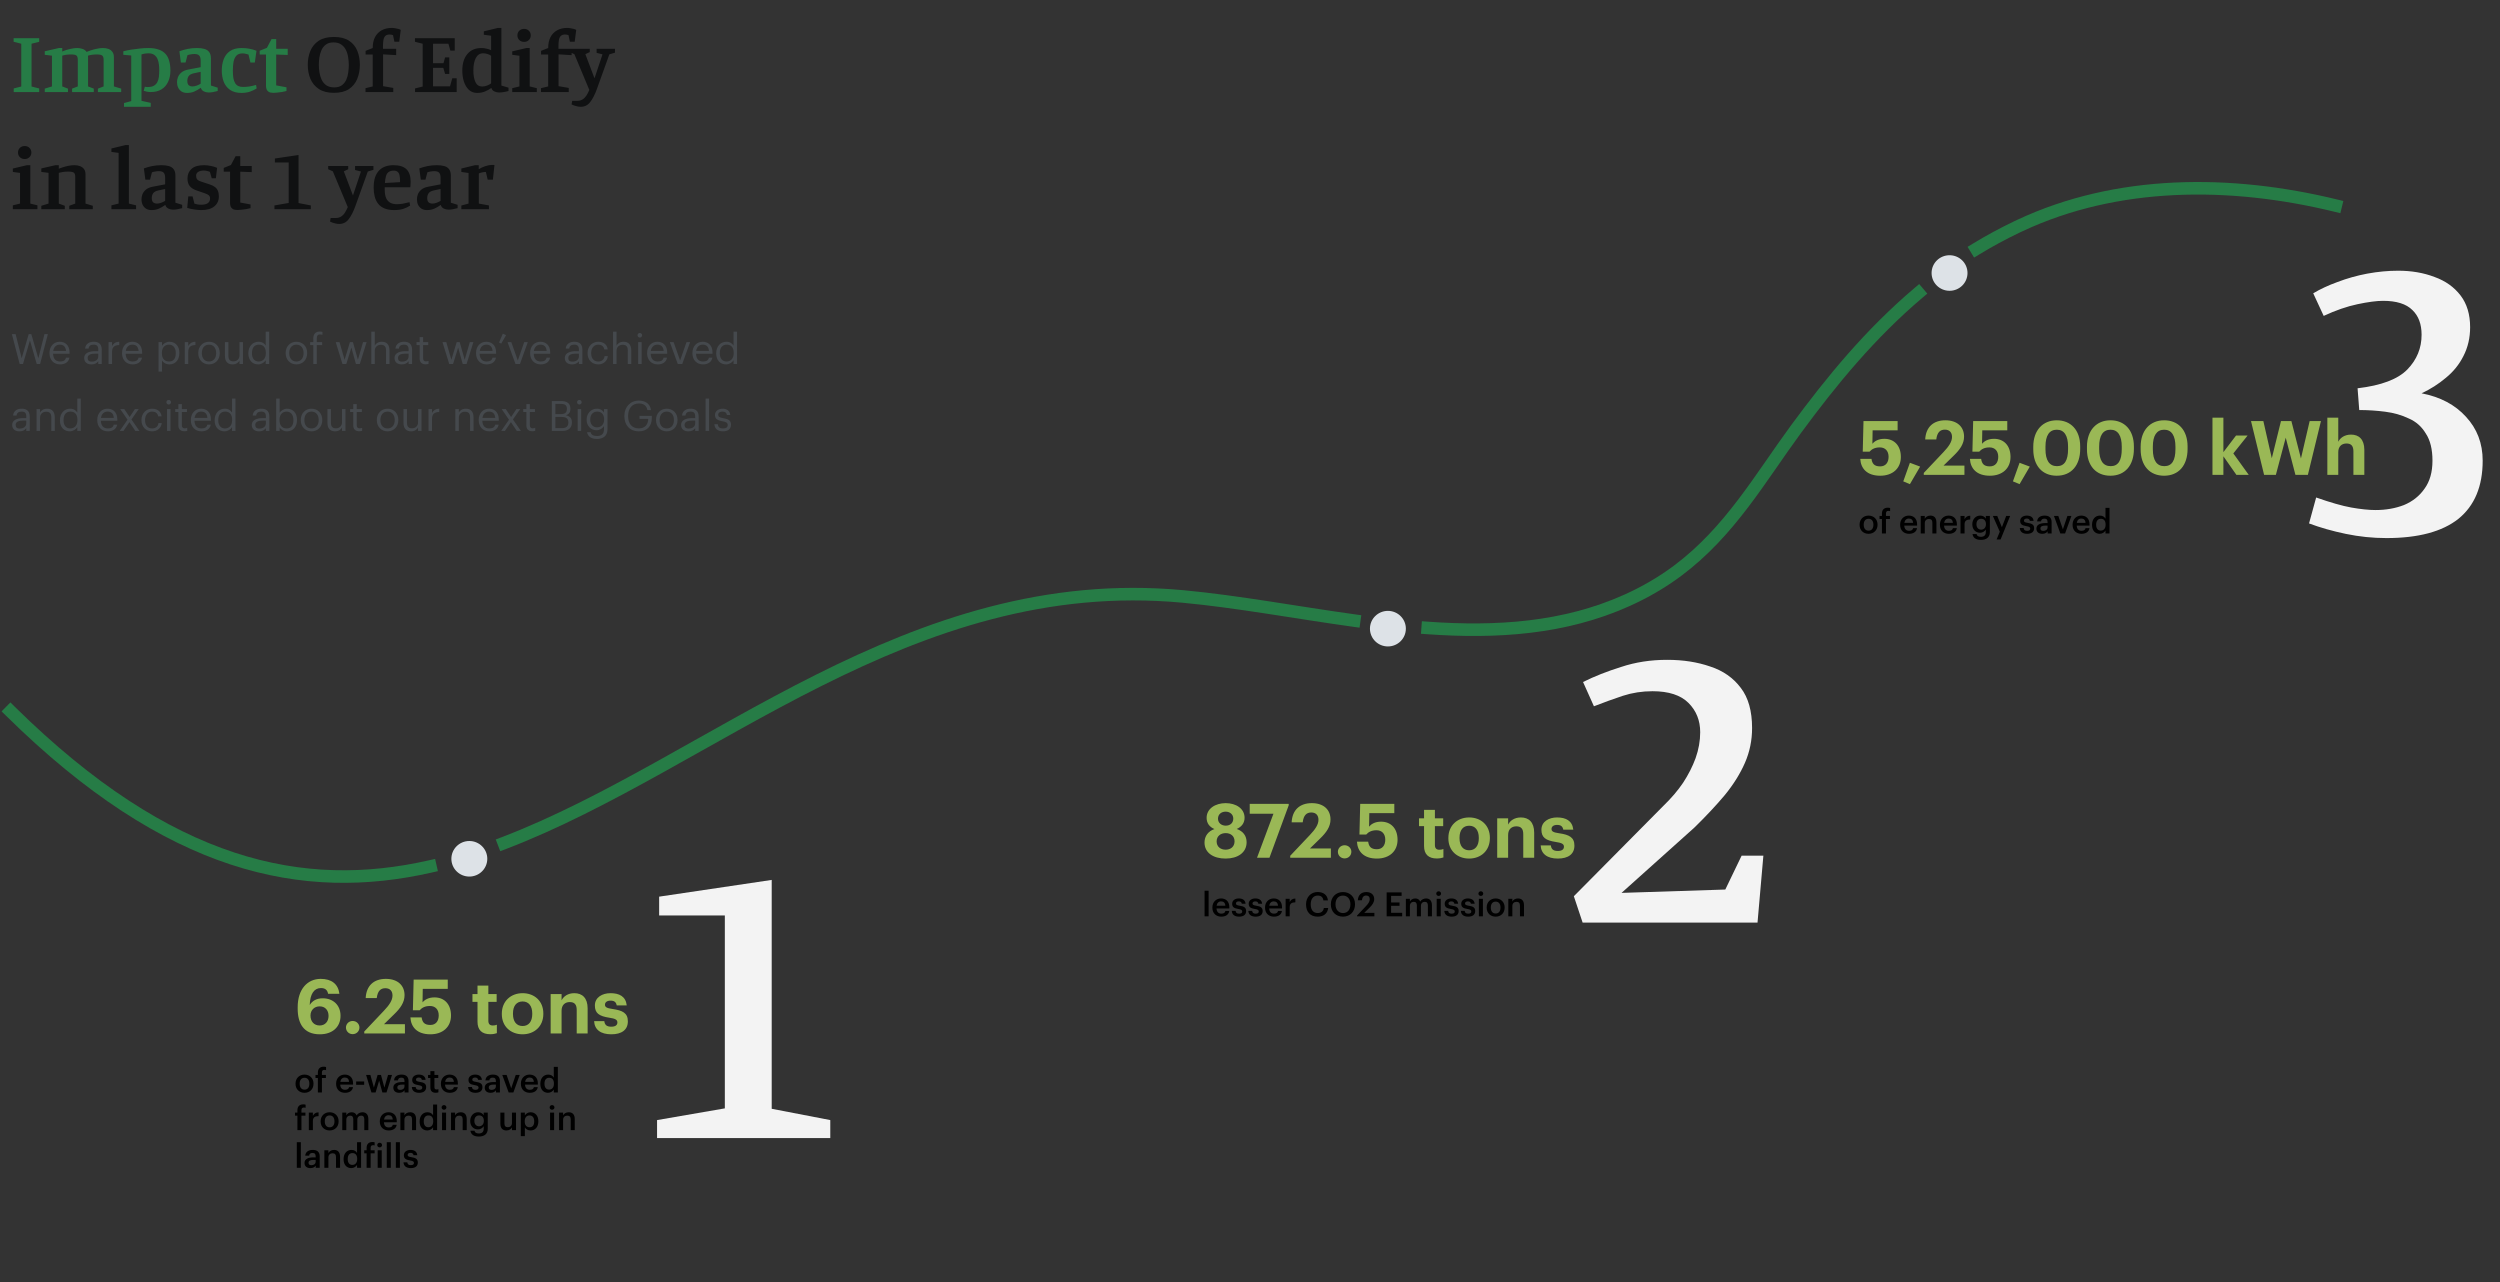 <svg width="1195" height="613" viewBox="0 0 1195 613" fill="none" xmlns="http://www.w3.org/2000/svg">
<rect x="0" y="0" width="1195" height="613" fill="#333333" stroke="none"/>
<path d="M6.554 44V42.278L10.166 41.354V20.9L6.512 19.976V18.254H18.734V19.976L15.08 20.9V41.354L18.734 42.278V44H6.554ZM21.392 44V42.362L24.836 41.312V26.612L21.392 26.192V24.512L28.154 22.958H29.75V24.638C30.254 24.386 30.912 24.134 31.724 23.882C32.536 23.63 33.39 23.42 34.286 23.252C35.21 23.056 36.078 22.958 36.89 22.958C37.758 22.958 38.598 23.098 39.41 23.378C40.25 23.63 40.908 24.106 41.384 24.806C41.972 24.554 42.7 24.288 43.568 24.008C44.436 23.728 45.36 23.49 46.34 23.294C47.348 23.07 48.286 22.958 49.154 22.958C50.134 22.958 51.016 23.098 51.8 23.378C52.612 23.658 53.256 24.134 53.732 24.806C54.208 25.45 54.446 26.304 54.446 27.368V41.312L57.932 42.362V44H46.802V42.362L49.532 41.312V28.586C49.532 27.578 49.308 26.906 48.86 26.57C48.44 26.206 47.586 26.024 46.298 26.024C45.43 26.024 44.618 26.08 43.862 26.192C43.134 26.304 42.532 26.444 42.056 26.612C42.056 26.752 42.056 26.906 42.056 27.074C42.084 27.214 42.098 27.368 42.098 27.536V41.312L44.828 42.362V44H34.454V42.362L37.184 41.312V28.586C37.184 27.55 36.96 26.864 36.512 26.528C36.092 26.192 35.196 26.024 33.824 26.024C33.04 26.024 32.284 26.08 31.556 26.192C30.856 26.304 30.254 26.444 29.75 26.612V41.312L32.48 42.362V44H21.392ZM59.28 51.056V49.25L62.724 48.326V26.528L58.944 26.192V24.512C60.008 24.232 61.212 23.98 62.556 23.756C63.928 23.532 65.328 23.35 66.756 23.21C68.184 23.042 69.542 22.958 70.83 22.958C72.874 22.958 74.568 23.21 75.912 23.714C77.284 24.19 78.376 24.904 79.188 25.856C80 26.78 80.574 27.914 80.91 29.258C81.274 30.574 81.456 32.072 81.456 33.752C81.456 35.768 81.092 37.546 80.364 39.086C79.664 40.626 78.614 41.83 77.214 42.698C75.814 43.566 74.092 44 72.048 44C71.46 44 70.858 43.944 70.242 43.832C69.654 43.72 69.136 43.58 68.688 43.412L69.234 41.438C69.402 41.466 69.626 41.508 69.906 41.564C70.214 41.592 70.466 41.606 70.662 41.606C71.866 41.606 72.832 41.396 73.56 40.976C74.288 40.556 74.834 39.982 75.198 39.254C75.59 38.526 75.842 37.686 75.954 36.734C76.066 35.754 76.122 34.704 76.122 33.584C76.122 32.66 76.066 31.722 75.954 30.77C75.842 29.818 75.618 28.95 75.282 28.166C74.946 27.382 74.428 26.738 73.728 26.234C73.028 25.73 72.09 25.478 70.914 25.478C70.382 25.478 69.836 25.52 69.276 25.604C68.716 25.688 68.17 25.814 67.638 25.982V48.2L72.048 49.166V51.056H59.28ZM89.445 44.42C88.409 44.42 87.527 44.196 86.799 43.748C86.099 43.3 85.553 42.684 85.161 41.9C84.797 41.116 84.615 40.234 84.615 39.254C84.615 38.526 84.755 37.756 85.035 36.944C85.343 36.132 85.875 35.39 86.631 34.718C87.415 34.018 88.535 33.528 89.991 33.248L95.913 32.114V28.964C95.913 27.872 95.689 27.074 95.241 26.57C94.821 26.066 94.037 25.814 92.889 25.814C92.329 25.814 91.755 25.87 91.167 25.982C90.607 26.066 90.089 26.192 89.613 26.36L88.689 29.888H86.463L85.749 24.512C87.009 24.036 88.339 23.658 89.739 23.378C91.167 23.098 92.637 22.958 94.149 22.958C95.521 22.958 96.697 23.098 97.677 23.378C98.685 23.658 99.455 24.162 99.987 24.89C100.547 25.618 100.827 26.64 100.827 27.956V40.892L104.061 41.9V43.496C103.137 43.748 102.339 43.93 101.667 44.042C101.023 44.154 100.365 44.21 99.693 44.21C98.881 44.21 98.111 44.028 97.383 43.664C96.655 43.272 96.193 42.698 95.997 41.942C94.961 42.698 93.925 43.3 92.889 43.748C91.853 44.196 90.705 44.42 89.445 44.42ZM92.007 41.312C92.679 41.312 93.379 41.172 94.107 40.892C94.835 40.612 95.437 40.318 95.913 40.01V34.34L92.721 35.012C91.517 35.264 90.677 35.712 90.201 36.356C89.753 37 89.529 37.77 89.529 38.666C89.529 39.618 89.753 40.304 90.201 40.724C90.677 41.116 91.279 41.312 92.007 41.312ZM115.461 44.42C113.193 44.42 111.359 43.93 109.959 42.95C108.559 41.97 107.551 40.682 106.935 39.086C106.319 37.462 106.011 35.684 106.011 33.752C106.011 31.736 106.319 29.916 106.935 28.292C107.551 26.668 108.545 25.38 109.917 24.428C111.317 23.448 113.165 22.958 115.461 22.958C116.861 22.958 118.107 23.07 119.199 23.294C120.319 23.49 121.453 23.812 122.601 24.26L121.803 29.888H119.703L118.779 26.066C118.303 25.898 117.827 25.772 117.351 25.688C116.903 25.576 116.413 25.52 115.881 25.52C114.621 25.52 113.655 25.884 112.983 26.612C112.339 27.312 111.891 28.278 111.639 29.51C111.415 30.714 111.303 32.1 111.303 33.668C111.303 35.124 111.387 36.356 111.555 37.364C111.751 38.372 112.045 39.184 112.437 39.8C112.829 40.416 113.333 40.864 113.949 41.144C114.565 41.424 115.321 41.564 116.217 41.564C117.085 41.564 118.037 41.494 119.073 41.354C120.137 41.186 121.243 40.934 122.391 40.598L122.685 42.278C121.733 42.894 120.641 43.412 119.409 43.832C118.177 44.224 116.861 44.42 115.461 44.42ZM130.762 44.378C129.754 44.378 128.984 44.224 128.452 43.916C127.948 43.58 127.598 43.16 127.402 42.656C127.234 42.124 127.15 41.592 127.15 41.06V26.066H124.126V24.26L127.57 22.874L129.796 18.674H132.022V23.336H137.524V26.276L132.022 26.066V40.808L136.936 41.732V43.496C136.348 43.664 135.662 43.818 134.878 43.958C134.094 44.07 133.324 44.168 132.568 44.252C131.84 44.336 131.238 44.378 130.762 44.378Z" fill="#267C46"/>
<path d="M159.628 44.378C156.688 44.378 154.294 43.776 152.446 42.572C150.598 41.34 149.24 39.716 148.372 37.7C147.532 35.656 147.112 33.416 147.112 30.98C147.112 28.544 147.532 26.318 148.372 24.302C149.212 22.286 150.542 20.676 152.362 19.472C154.21 18.268 156.632 17.666 159.628 17.666C162.624 17.666 165.032 18.268 166.852 19.472C168.672 20.676 169.988 22.286 170.8 24.302C171.612 26.318 172.018 28.544 172.018 30.98C172.018 33.416 171.598 35.656 170.758 37.7C169.946 39.716 168.63 41.34 166.81 42.572C164.99 43.776 162.596 44.378 159.628 44.378ZM159.796 41.774C161.308 41.774 162.526 41.424 163.45 40.724C164.374 40.024 165.074 39.128 165.55 38.036C166.026 36.944 166.334 35.782 166.474 34.55C166.642 33.29 166.726 32.1 166.726 30.98C166.726 29.888 166.628 28.726 166.432 27.494C166.264 26.234 165.914 25.058 165.382 23.966C164.878 22.874 164.136 21.992 163.156 21.32C162.204 20.62 160.944 20.27 159.376 20.27C157.892 20.27 156.688 20.62 155.764 21.32C154.84 21.992 154.14 22.874 153.664 23.966C153.188 25.058 152.852 26.234 152.656 27.494C152.488 28.726 152.404 29.888 152.404 30.98C152.404 32.128 152.502 33.332 152.698 34.592C152.894 35.852 153.244 37.028 153.748 38.12C154.28 39.212 155.022 40.094 155.974 40.766C156.954 41.438 158.228 41.774 159.796 41.774ZM174.711 44V42.152L178.155 41.312V26.066H174.753V24.302L178.155 22.958C178.155 20.914 178.519 19.178 179.247 17.75C180.003 16.322 181.067 15.23 182.439 14.474C183.811 13.718 185.435 13.34 187.311 13.34C187.787 13.34 188.319 13.396 188.907 13.508C189.495 13.592 190.027 13.704 190.503 13.844C191.007 13.984 191.357 14.138 191.553 14.306L190.839 19.934H188.529L187.857 16.784C187.605 16.7 187.339 16.63 187.059 16.574C186.779 16.518 186.513 16.49 186.261 16.49C185.337 16.49 184.637 16.728 184.161 17.204C183.713 17.652 183.419 18.296 183.279 19.136C183.139 19.948 183.069 20.9 183.069 21.992V23.336H189.369V26.36L183.111 25.982V41.186L187.983 42.026V44H174.711ZM198.384 44V42.278L202.038 41.354V20.9L198.342 19.976V18.254H217.368V24.176H215.268L214.344 20.9H206.994V30.224H211.992L212.748 27.452H214.764V35.348H212.748L211.908 32.45H206.994V41.27H215.1L216.192 37.406H218.292V44H198.384ZM228.076 44.42C226.48 44.42 225.15 43.916 224.086 42.908C223.05 41.9 222.266 40.584 221.734 38.96C221.23 37.336 220.978 35.6 220.978 33.752C220.978 30.42 221.776 27.788 223.372 25.856C224.968 23.924 227.208 22.958 230.092 22.958C230.904 22.958 231.646 23.042 232.318 23.21C233.018 23.35 233.578 23.504 233.998 23.672C234.446 23.84 234.698 23.952 234.754 24.008V17.078L231.268 16.616V14.978L238.03 13.34H239.668V40.892L243.07 41.9V43.496C242.174 43.748 241.348 43.93 240.592 44.042C239.864 44.154 239.164 44.21 238.492 44.21C237.708 44.21 236.952 44.028 236.224 43.664C235.496 43.272 235.048 42.726 234.88 42.026C233.928 42.726 232.892 43.3 231.772 43.748C230.68 44.196 229.448 44.42 228.076 44.42ZM230.47 41.354C231.338 41.354 232.164 41.186 232.948 40.85C233.76 40.514 234.362 40.178 234.754 39.842V26.654C234.278 26.29 233.69 26.01 232.99 25.814C232.318 25.59 231.646 25.478 230.974 25.478C229.406 25.478 228.23 26.22 227.446 27.704C226.662 29.188 226.27 31.176 226.27 33.668C226.27 35.936 226.592 37.784 227.236 39.212C227.908 40.64 228.986 41.354 230.47 41.354ZM244.845 44V42.152L248.289 41.312V26.654L244.845 26.192V24.554L251.607 22.958H253.203V41.312L256.605 42.152V44H244.845ZM250.515 20.018C249.591 20.018 248.821 19.724 248.205 19.136C247.617 18.548 247.323 17.806 247.323 16.91C247.323 16.014 247.617 15.272 248.205 14.684C248.821 14.096 249.591 13.802 250.515 13.802C251.439 13.802 252.195 14.096 252.783 14.684C253.399 15.272 253.707 16.014 253.707 16.91C253.707 17.806 253.399 18.548 252.783 19.136C252.195 19.724 251.439 20.018 250.515 20.018ZM258.588 44V42.152L262.032 41.312V26.066H258.63V24.302L262.032 22.958C262.032 20.914 262.396 19.178 263.124 17.75C263.88 16.322 264.944 15.23 266.316 14.474C267.688 13.718 269.312 13.34 271.188 13.34C271.664 13.34 272.196 13.396 272.784 13.508C273.372 13.592 273.904 13.704 274.38 13.844C274.884 13.984 275.234 14.138 275.43 14.306L274.716 19.934H272.406L271.734 16.784C271.482 16.7 271.216 16.63 270.936 16.574C270.656 16.518 270.39 16.49 270.138 16.49C269.214 16.49 268.514 16.728 268.038 17.204C267.59 17.652 267.296 18.296 267.156 19.136C267.016 19.948 266.946 20.9 266.946 21.992V23.336H273.246V26.36L266.988 25.982V41.186L271.86 42.026V44H258.588ZM277.578 51.056C276.99 51.056 276.318 50.958 275.562 50.762C274.806 50.594 274.022 50.314 273.21 49.922L273.504 48.2H275.898C276.906 48.2 277.76 47.976 278.46 47.528C279.188 47.08 279.804 46.464 280.308 45.68C280.812 44.896 281.274 44 281.694 42.992L274.554 25.898L272.328 24.89V23.336H281.904V24.89L279.804 25.898L284.172 37.448L287.994 25.982L285.18 25.268V23.336H293.958V25.184L291.27 25.982L285.306 42.572C284.354 45.204 283.29 47.276 282.114 48.788C280.966 50.3 279.454 51.056 277.578 51.056ZM6.134 100V98.152L9.578 97.312V82.654L6.134 82.192V80.554L12.896 78.958H14.492V97.312L17.894 98.152V100H6.134ZM11.804 76.018C10.88 76.018 10.11 75.724 9.494 75.136C8.906 74.548 8.612 73.806 8.612 72.91C8.612 72.014 8.906 71.272 9.494 70.684C10.11 70.096 10.88 69.802 11.804 69.802C12.728 69.802 13.484 70.096 14.072 70.684C14.688 71.272 14.996 72.014 14.996 72.91C14.996 73.806 14.688 74.548 14.072 75.136C13.484 75.724 12.728 76.018 11.804 76.018ZM19.751 100V98.362L23.195 97.312V82.612L19.751 82.192V80.512L26.513 78.958H28.109V80.638C28.529 80.442 29.159 80.218 29.999 79.966C30.839 79.686 31.749 79.448 32.729 79.252C33.709 79.056 34.647 78.958 35.543 78.958C36.495 78.958 37.363 79.098 38.147 79.378C38.959 79.658 39.617 80.12 40.121 80.764C40.625 81.408 40.877 82.276 40.877 83.368V97.312L44.363 98.362V100H33.107V98.362L35.963 97.312V84.586C35.963 83.522 35.739 82.836 35.291 82.528C34.843 82.192 33.947 82.024 32.603 82.024C31.707 82.024 30.881 82.08 30.125 82.192C29.397 82.304 28.725 82.444 28.109 82.612V97.312L30.965 98.362V100H19.751ZM53.25 100V98.152L56.694 97.312V73.078L53.25 72.616V70.978L60.012 69.34H61.608V97.312L65.052 98.152V100H53.25ZM72.464 100.42C71.428 100.42 70.546 100.196 69.818 99.748C69.118 99.3 68.572 98.684 68.18 97.9C67.816 97.116 67.634 96.234 67.634 95.254C67.634 94.526 67.774 93.756 68.054 92.944C68.362 92.132 68.894 91.39 69.65 90.718C70.434 90.018 71.554 89.528 73.01 89.248L78.932 88.114V84.964C78.932 83.872 78.708 83.074 78.26 82.57C77.84 82.066 77.056 81.814 75.908 81.814C75.348 81.814 74.774 81.87 74.186 81.982C73.626 82.066 73.108 82.192 72.632 82.36L71.708 85.888H69.482L68.768 80.512C70.028 80.036 71.358 79.658 72.758 79.378C74.186 79.098 75.656 78.958 77.168 78.958C78.54 78.958 79.716 79.098 80.696 79.378C81.704 79.658 82.474 80.162 83.006 80.89C83.566 81.618 83.846 82.64 83.846 83.956V96.892L87.08 97.9V99.496C86.156 99.748 85.358 99.93 84.686 100.042C84.042 100.154 83.384 100.21 82.712 100.21C81.9 100.21 81.13 100.028 80.402 99.664C79.674 99.272 79.212 98.698 79.016 97.942C77.98 98.698 76.944 99.3 75.908 99.748C74.872 100.196 73.724 100.42 72.464 100.42ZM75.026 97.312C75.698 97.312 76.398 97.172 77.126 96.892C77.854 96.612 78.456 96.318 78.932 96.01V90.34L75.74 91.012C74.536 91.264 73.696 91.712 73.22 92.356C72.772 93 72.548 93.77 72.548 94.666C72.548 95.618 72.772 96.304 73.22 96.724C73.696 97.116 74.298 97.312 75.026 97.312ZM96.213 100.42C95.233 100.42 94.112 100.322 92.853 100.126C91.593 99.958 90.472 99.706 89.493 99.37L89.996 93.868H92.055L92.936 97.354C93.329 97.466 93.776 97.578 94.281 97.69C94.812 97.802 95.442 97.858 96.171 97.858C97.514 97.858 98.55 97.62 99.278 97.144C100.035 96.64 100.413 95.884 100.413 94.876C100.413 94.232 100.217 93.728 99.825 93.364C99.433 93 98.719 92.65 97.683 92.314L93.776 90.97C92.404 90.466 91.368 89.78 90.668 88.912C89.969 88.016 89.618 86.826 89.618 85.342C89.618 83.41 90.263 81.87 91.55 80.722C92.838 79.546 94.826 78.958 97.514 78.958C98.522 78.958 99.573 79.07 100.665 79.294C101.757 79.49 102.793 79.798 103.773 80.218L103.185 85.216H101.211L100.329 82.15C99.965 81.982 99.531 81.842 99.026 81.73C98.55 81.59 98.019 81.52 97.43 81.52C96.282 81.52 95.373 81.744 94.701 82.192C94.056 82.612 93.734 83.228 93.734 84.04C93.734 84.74 93.903 85.3 94.239 85.72C94.575 86.14 95.177 86.49 96.044 86.77L100.245 88.156C101.309 88.492 102.149 88.912 102.765 89.416C103.409 89.892 103.871 90.494 104.151 91.222C104.459 91.95 104.613 92.846 104.613 93.91C104.613 95.87 103.885 97.452 102.429 98.656C101.001 99.832 98.928 100.42 96.213 100.42ZM113.577 100.378C112.569 100.378 111.799 100.224 111.267 99.916C110.763 99.58 110.413 99.16 110.217 98.656C110.049 98.124 109.965 97.592 109.965 97.06V82.066H106.941V80.26L110.385 78.874L112.611 74.674H114.837V79.336H120.339V82.276L114.837 82.066V96.808L119.751 97.732V99.496C119.163 99.664 118.477 99.818 117.693 99.958C116.909 100.07 116.139 100.168 115.383 100.252C114.655 100.336 114.053 100.378 113.577 100.378ZM131.186 100V98.194L137.99 97.018V77.656H131.396V75.766L142.694 74.086V97.06L148.574 98.194V100H131.186ZM162.119 107.056C161.531 107.056 160.859 106.958 160.103 106.762C159.347 106.594 158.563 106.314 157.751 105.922L158.045 104.2H160.439C161.447 104.2 162.301 103.976 163.001 103.528C163.729 103.08 164.345 102.464 164.849 101.68C165.353 100.896 165.815 100 166.235 98.992L159.095 81.898L156.869 80.89V79.336H166.445V80.89L164.345 81.898L168.713 93.448L172.535 81.982L169.721 81.268V79.336H178.499V81.184L175.811 81.982L169.847 98.572C168.895 101.204 167.831 103.276 166.655 104.788C165.507 106.3 163.995 107.056 162.119 107.056ZM188.437 100.42C186.617 100.42 185.063 100.154 183.775 99.622C182.515 99.09 181.507 98.348 180.751 97.396C179.995 96.416 179.449 95.282 179.113 93.994C178.777 92.706 178.609 91.292 178.609 89.752C178.609 87.792 178.833 86.126 179.281 84.754C179.757 83.382 180.415 82.276 181.255 81.436C182.123 80.568 183.131 79.938 184.279 79.546C185.427 79.154 186.673 78.958 188.017 78.958C190.873 78.958 192.959 79.602 194.275 80.89C195.619 82.178 196.291 84.194 196.291 86.938C196.291 87.134 196.277 87.386 196.249 87.694C196.249 88.002 196.235 88.31 196.207 88.618C196.207 88.926 196.179 89.22 196.123 89.5H183.901V90.634C183.901 92.314 184.125 93.672 184.573 94.708C185.049 95.716 185.721 96.458 186.589 96.934C187.457 97.382 188.507 97.606 189.739 97.606C190.579 97.606 191.531 97.522 192.595 97.354C193.659 97.158 194.709 96.92 195.745 96.64L196.039 98.278C195.059 98.922 193.967 99.44 192.763 99.832C191.559 100.224 190.117 100.42 188.437 100.42ZM183.985 87.484L191.209 87.064V86.14C191.209 85.216 191.125 84.418 190.957 83.746C190.817 83.046 190.523 82.514 190.075 82.15C189.655 81.758 189.039 81.562 188.227 81.562C187.191 81.562 186.365 81.786 185.749 82.234C185.161 82.654 184.741 83.312 184.489 84.208C184.237 85.104 184.069 86.196 183.985 87.484ZM204.124 100.42C203.088 100.42 202.206 100.196 201.478 99.748C200.778 99.3 200.232 98.684 199.84 97.9C199.476 97.116 199.294 96.234 199.294 95.254C199.294 94.526 199.434 93.756 199.714 92.944C200.022 92.132 200.554 91.39 201.31 90.718C202.094 90.018 203.214 89.528 204.67 89.248L210.592 88.114V84.964C210.592 83.872 210.368 83.074 209.92 82.57C209.5 82.066 208.716 81.814 207.568 81.814C207.008 81.814 206.434 81.87 205.846 81.982C205.286 82.066 204.768 82.192 204.292 82.36L203.368 85.888H201.142L200.428 80.512C201.688 80.036 203.018 79.658 204.418 79.378C205.846 79.098 207.316 78.958 208.828 78.958C210.2 78.958 211.376 79.098 212.356 79.378C213.364 79.658 214.134 80.162 214.666 80.89C215.226 81.618 215.506 82.64 215.506 83.956V96.892L218.74 97.9V99.496C217.816 99.748 217.018 99.93 216.346 100.042C215.702 100.154 215.044 100.21 214.372 100.21C213.56 100.21 212.79 100.028 212.062 99.664C211.334 99.272 210.872 98.698 210.676 97.942C209.64 98.698 208.604 99.3 207.568 99.748C206.532 100.196 205.384 100.42 204.124 100.42ZM206.686 97.312C207.358 97.312 208.058 97.172 208.786 96.892C209.514 96.612 210.116 96.318 210.592 96.01V90.34L207.4 91.012C206.196 91.264 205.356 91.712 204.88 92.356C204.432 93 204.208 93.77 204.208 94.666C204.208 95.618 204.432 96.304 204.88 96.724C205.356 97.116 205.958 97.312 206.686 97.312ZM220.523 100V98.236L223.967 97.312V82.696L220.523 82.192V80.554L227.075 78.958H228.839V80.89C229.791 80.274 230.841 79.784 231.989 79.42C233.137 79.028 234.201 78.832 235.181 78.832C235.377 78.832 235.587 78.832 235.811 78.832C236.035 78.832 236.217 78.846 236.357 78.874L235.601 85.888H233.123L232.241 82.192C231.653 82.192 231.065 82.262 230.477 82.402C229.889 82.514 229.357 82.682 228.881 82.906V97.312L233.711 98.194V100H220.523Z" fill="#101112"/>
<path d="M9.4 174L5.68 159.7H7.46L10.36 171.24L13.72 159.7H14.96L18.32 171.28L21.26 159.7H22.88L19.16 174H17.56L14.32 162.7L10.98 174H9.4ZM28.714 174.18C25.754 174.18 23.654 172.1 23.654 168.88V168.72C23.654 165.56 25.674 163.36 28.554 163.36C30.974 163.36 33.254 164.82 33.254 168.56V169.1H25.374C25.454 171.48 26.594 172.8 28.734 172.8C30.354 172.8 31.294 172.2 31.514 170.98H33.174C32.814 173.08 31.074 174.18 28.714 174.18ZM25.434 167.76H31.554C31.394 165.6 30.274 164.74 28.554 164.74C26.854 164.74 25.714 165.9 25.434 167.76ZM43.714 174.18C41.774 174.18 40.234 173.24 40.234 171.1C40.234 168.68 42.794 167.86 45.474 167.86H46.974V167.1C46.974 165.44 46.334 164.74 44.734 164.74C43.294 164.74 42.494 165.34 42.334 166.62H40.674C40.894 164.24 42.794 163.36 44.814 163.36C46.814 163.36 48.634 164.18 48.634 167.1V174H46.974V172.68C46.194 173.66 45.254 174.18 43.714 174.18ZM43.874 172.86C45.634 172.86 46.974 171.96 46.974 170.34V169.04H45.534C43.434 169.04 41.894 169.56 41.894 171.1C41.894 172.18 42.414 172.86 43.874 172.86ZM51.895 174V163.54H53.555V165.42C54.215 164.24 55.115 163.42 56.995 163.36V164.92C54.895 165.02 53.555 165.68 53.555 168.26V174H51.895ZM63.401 174.18C60.441 174.18 58.341 172.1 58.341 168.88V168.72C58.341 165.56 60.361 163.36 63.241 163.36C65.661 163.36 67.941 164.82 67.941 168.56V169.1H60.061C60.141 171.48 61.281 172.8 63.421 172.8C65.041 172.8 65.981 172.2 66.201 170.98H67.861C67.501 173.08 65.761 174.18 63.401 174.18ZM60.121 167.76H66.241C66.081 165.6 64.961 164.74 63.241 164.74C61.541 164.74 60.401 165.9 60.121 167.76ZM75.782 177.64V163.54H77.442V165.3C78.042 164.28 79.462 163.36 80.982 163.36C83.722 163.36 85.742 165.36 85.742 168.62V168.78C85.742 171.98 83.862 174.18 80.982 174.18C79.262 174.18 78.042 173.32 77.442 172.28V177.64H75.782ZM80.822 172.8C82.902 172.8 84.022 171.4 84.022 168.86V168.7C84.022 166.06 82.562 164.74 80.802 164.74C78.862 164.74 77.382 166.02 77.382 168.7V168.86C77.382 171.54 78.782 172.8 80.822 172.8ZM88.321 174V163.54H89.981V165.42C90.641 164.24 91.541 163.42 93.421 163.36V164.92C91.321 165.02 89.981 165.68 89.981 168.26V174H88.321ZM99.907 172.8C102.007 172.8 103.327 171.22 103.327 168.86V168.72C103.327 166.3 101.987 164.74 99.907 164.74C97.807 164.74 96.487 166.3 96.487 168.7V168.86C96.487 171.24 97.787 172.8 99.907 172.8ZM99.887 174.18C96.907 174.18 94.767 171.92 94.767 168.86V168.7C94.767 165.56 96.947 163.36 99.907 163.36C102.867 163.36 105.047 165.54 105.047 168.68V168.84C105.047 172 102.867 174.18 99.887 174.18ZM111.158 174.18C109.078 174.18 107.518 173.04 107.518 170.16V163.54H109.178V170.08C109.178 171.92 109.958 172.74 111.598 172.74C113.078 172.74 114.478 171.76 114.478 169.88V163.54H116.138V174H114.478V172.34C113.998 173.32 112.838 174.18 111.158 174.18ZM123.433 174.18C120.693 174.18 118.713 172.24 118.713 168.98V168.82C118.713 165.62 120.713 163.36 123.593 163.36C125.333 163.36 126.413 164.2 127.013 165.22V158.54H128.673V174H127.013V172.2C126.413 173.22 124.953 174.18 123.433 174.18ZM123.613 172.8C125.553 172.8 127.073 171.52 127.073 168.84V168.68C127.073 166 125.793 164.74 123.753 164.74C121.673 164.74 120.433 166.2 120.433 168.74V168.9C120.433 171.54 121.853 172.8 123.613 172.8ZM141.685 172.8C143.785 172.8 145.105 171.22 145.105 168.86V168.72C145.105 166.3 143.765 164.74 141.685 164.74C139.585 164.74 138.265 166.3 138.265 168.7V168.86C138.265 171.24 139.565 172.8 141.685 172.8ZM141.665 174.18C138.685 174.18 136.545 171.92 136.545 168.86V168.7C136.545 165.56 138.725 163.36 141.685 163.36C144.645 163.36 146.825 165.54 146.825 168.68V168.84C146.825 172 144.645 174.18 141.665 174.18ZM149.755 174V164.94H148.255V163.54H149.755V161.84C149.755 159.72 150.795 158.48 152.875 158.48C153.415 158.48 153.695 158.54 154.115 158.68V160.08C153.815 159.96 153.395 159.86 152.935 159.86C151.855 159.86 151.415 160.6 151.415 161.66V163.54H153.975V164.94H151.415V174H149.755ZM163.702 174L160.482 163.54H162.282L164.722 171.96L167.262 163.54H168.702L171.082 171.96L173.542 163.54H175.242L171.982 174H170.142L167.962 166.16L165.522 174H163.702ZM177.481 174V158.54H179.141V165.2C179.621 164.22 180.781 163.36 182.501 163.36C184.661 163.36 186.181 164.54 186.181 167.58V174H184.521V167.46C184.521 165.62 183.741 164.8 182.061 164.8C180.521 164.8 179.141 165.78 179.141 167.66V174H177.481ZM192.054 174.18C190.114 174.18 188.574 173.24 188.574 171.1C188.574 168.68 191.134 167.86 193.814 167.86H195.314V167.1C195.314 165.44 194.674 164.74 193.074 164.74C191.634 164.74 190.834 165.34 190.674 166.62H189.014C189.234 164.24 191.134 163.36 193.154 163.36C195.154 163.36 196.974 164.18 196.974 167.1V174H195.314V172.68C194.534 173.66 193.594 174.18 192.054 174.18ZM192.214 172.86C193.974 172.86 195.314 171.96 195.314 170.34V169.04H193.874C191.774 169.04 190.234 169.56 190.234 171.1C190.234 172.18 190.754 172.86 192.214 172.86ZM203.415 174.14C201.515 174.14 200.595 173.02 200.595 171.38V164.94H199.095V163.54H200.595V161.16H202.255V163.54H204.695V164.94H202.255V171.22C202.255 172.24 202.715 172.74 203.555 172.74C204.075 172.74 204.475 172.66 204.835 172.52V173.92C204.495 174.04 204.095 174.14 203.415 174.14ZM214.737 174L211.517 163.54H213.317L215.757 171.96L218.297 163.54H219.737L222.117 171.96L224.577 163.54H226.277L223.017 174H221.177L218.997 166.16L216.557 174H214.737ZM232.601 174.18C229.641 174.18 227.541 172.1 227.541 168.88V168.72C227.541 165.56 229.561 163.36 232.441 163.36C234.861 163.36 237.141 164.82 237.141 168.56V169.1H229.261C229.341 171.48 230.481 172.8 232.621 172.8C234.241 172.8 235.181 172.2 235.401 170.98H237.061C236.701 173.08 234.961 174.18 232.601 174.18ZM229.321 167.76H235.441C235.281 165.6 234.161 164.74 232.441 164.74C230.741 164.74 229.601 165.9 229.321 167.76ZM239.577 164.24L238.557 163.72L240.337 159.48L241.917 160.2L239.577 164.24ZM246.409 174L242.609 163.54H244.409L247.509 172.32L250.569 163.54H252.289L248.529 174H246.409ZM258.46 174.18C255.5 174.18 253.4 172.1 253.4 168.88V168.72C253.4 165.56 255.42 163.36 258.3 163.36C260.72 163.36 263 164.82 263 168.56V169.1H255.12C255.2 171.48 256.34 172.8 258.48 172.8C260.1 172.8 261.04 172.2 261.26 170.98H262.92C262.56 173.08 260.82 174.18 258.46 174.18ZM255.18 167.76H261.3C261.14 165.6 260.02 164.74 258.3 164.74C256.6 164.74 255.46 165.9 255.18 167.76ZM273.46 174.18C271.52 174.18 269.98 173.24 269.98 171.1C269.98 168.68 272.54 167.86 275.22 167.86H276.72V167.1C276.72 165.44 276.08 164.74 274.48 164.74C273.04 164.74 272.24 165.34 272.08 166.62H270.42C270.64 164.24 272.54 163.36 274.56 163.36C276.56 163.36 278.38 164.18 278.38 167.1V174H276.72V172.68C275.94 173.66 275 174.18 273.46 174.18ZM273.62 172.86C275.38 172.86 276.72 171.96 276.72 170.34V169.04H275.28C273.18 169.04 271.64 169.56 271.64 171.1C271.64 172.18 272.16 172.86 273.62 172.86ZM285.981 174.18C283.061 174.18 280.861 172.12 280.861 168.88V168.72C280.861 165.52 283.141 163.36 285.941 163.36C288.121 163.36 290.161 164.36 290.481 167.02H288.841C288.581 165.36 287.381 164.74 285.941 164.74C284.041 164.74 282.581 166.26 282.581 168.72V168.88C282.581 171.44 283.981 172.8 286.001 172.8C287.481 172.8 288.821 171.94 289.001 170.24H290.541C290.321 172.5 288.501 174.18 285.981 174.18ZM293.047 174V158.54H294.707V165.2C295.187 164.22 296.347 163.36 298.067 163.36C300.227 163.36 301.747 164.54 301.747 167.58V174H300.087V167.46C300.087 165.62 299.307 164.8 297.627 164.8C296.087 164.8 294.707 165.78 294.707 167.66V174H293.047ZM305.04 174V163.54H306.7V174H305.04ZM305.84 161.36C305.24 161.36 304.74 160.86 304.74 160.26C304.74 159.66 305.24 159.16 305.84 159.16C306.44 159.16 306.94 159.66 306.94 160.26C306.94 160.86 306.44 161.36 305.84 161.36ZM314.378 174.18C311.418 174.18 309.318 172.1 309.318 168.88V168.72C309.318 165.56 311.338 163.36 314.218 163.36C316.638 163.36 318.918 164.82 318.918 168.56V169.1H311.038C311.118 171.48 312.258 172.8 314.398 172.8C316.018 172.8 316.958 172.2 317.178 170.98H318.838C318.478 173.08 316.738 174.18 314.378 174.18ZM311.098 167.76H317.218C317.058 165.6 315.938 164.74 314.218 164.74C312.518 164.74 311.378 165.9 311.098 167.76ZM323.988 174L320.188 163.54H321.988L325.088 172.32L328.148 163.54H329.868L326.108 174H323.988ZM336.038 174.18C333.078 174.18 330.978 172.1 330.978 168.88V168.72C330.978 165.56 332.998 163.36 335.878 163.36C338.298 163.36 340.578 164.82 340.578 168.56V169.1H332.698C332.778 171.48 333.918 172.8 336.058 172.8C337.678 172.8 338.618 172.2 338.838 170.98H340.498C340.138 173.08 338.398 174.18 336.038 174.18ZM332.758 167.76H338.878C338.718 165.6 337.598 164.74 335.878 164.74C334.178 164.74 333.038 165.9 332.758 167.76ZM347.065 174.18C344.325 174.18 342.345 172.24 342.345 168.98V168.82C342.345 165.62 344.345 163.36 347.225 163.36C348.965 163.36 350.045 164.2 350.645 165.22V158.54H352.305V174H350.645V172.2C350.045 173.22 348.585 174.18 347.065 174.18ZM347.245 172.8C349.185 172.8 350.705 171.52 350.705 168.84V168.68C350.705 166 349.425 164.74 347.385 164.74C345.305 164.74 344.065 166.2 344.065 168.74V168.9C344.065 171.54 345.485 172.8 347.245 172.8ZM9.3 206.18C7.36 206.18 5.82 205.24 5.82 203.1C5.82 200.68 8.38 199.86 11.06 199.86H12.56V199.1C12.56 197.44 11.92 196.74 10.32 196.74C8.88 196.74 8.08 197.34 7.92 198.62H6.26C6.48 196.24 8.38 195.36 10.4 195.36C12.4 195.36 14.22 196.18 14.22 199.1V206H12.56V204.68C11.78 205.66 10.84 206.18 9.3 206.18ZM9.46 204.86C11.22 204.86 12.56 203.96 12.56 202.34V201.04H11.12C9.02 201.04 7.48 201.56 7.48 203.1C7.48 204.18 8 204.86 9.46 204.86ZM17.481 206V195.54H19.141V197.2C19.621 196.22 20.781 195.36 22.501 195.36C24.661 195.36 26.181 196.54 26.181 199.58V206H24.521V199.46C24.521 197.62 23.741 196.8 22.061 196.8C20.521 196.8 19.141 197.78 19.141 199.66V206H17.481ZM33.374 206.18C30.634 206.18 28.654 204.24 28.654 200.98V200.82C28.654 197.62 30.654 195.36 33.534 195.36C35.274 195.36 36.354 196.2 36.954 197.22V190.54H38.614V206H36.954V204.2C36.354 205.22 34.894 206.18 33.374 206.18ZM33.554 204.8C35.494 204.8 37.014 203.52 37.014 200.84V200.68C37.014 198 35.734 196.74 33.694 196.74C31.614 196.74 30.374 198.2 30.374 200.74V200.9C30.374 203.54 31.794 204.8 33.554 204.8ZM51.546 206.18C48.586 206.18 46.486 204.1 46.486 200.88V200.72C46.486 197.56 48.506 195.36 51.386 195.36C53.806 195.36 56.086 196.82 56.086 200.56V201.1H48.206C48.286 203.48 49.426 204.8 51.566 204.8C53.186 204.8 54.126 204.2 54.346 202.98H56.006C55.646 205.08 53.906 206.18 51.546 206.18ZM48.266 199.76H54.386C54.226 197.6 53.106 196.74 51.386 196.74C49.686 196.74 48.546 197.9 48.266 199.76ZM57.22 206L60.96 200.62L57.46 195.54H59.4L61.96 199.34L64.5 195.54H66.3L62.84 200.5L66.66 206H64.7L61.88 201.78L59 206H57.22ZM72.739 206.18C69.819 206.18 67.619 204.12 67.619 200.88V200.72C67.619 197.52 69.899 195.36 72.699 195.36C74.879 195.36 76.919 196.36 77.239 199.02H75.599C75.339 197.36 74.139 196.74 72.699 196.74C70.799 196.74 69.339 198.26 69.339 200.72V200.88C69.339 203.44 70.739 204.8 72.759 204.8C74.239 204.8 75.579 203.94 75.759 202.24H77.299C77.079 204.5 75.259 206.18 72.739 206.18ZM79.845 206V195.54H81.505V206H79.845ZM80.645 193.36C80.045 193.36 79.545 192.86 79.545 192.26C79.545 191.66 80.045 191.16 80.645 191.16C81.245 191.16 81.745 191.66 81.745 192.26C81.745 192.86 81.245 193.36 80.645 193.36ZM88.083 206.14C86.183 206.14 85.263 205.02 85.263 203.38V196.94H83.763V195.54H85.263V193.16H86.923V195.54H89.363V196.94H86.923V203.22C86.923 204.24 87.383 204.74 88.223 204.74C88.743 204.74 89.143 204.66 89.503 204.52V205.92C89.163 206.04 88.763 206.14 88.083 206.14ZM96.292 206.18C93.332 206.18 91.232 204.1 91.232 200.88V200.72C91.232 197.56 93.252 195.36 96.132 195.36C98.552 195.36 100.832 196.82 100.832 200.56V201.1H92.952C93.032 203.48 94.172 204.8 96.312 204.8C97.932 204.8 98.872 204.2 99.092 202.98H100.752C100.392 205.08 98.652 206.18 96.292 206.18ZM93.012 199.76H99.132C98.972 197.6 97.852 196.74 96.132 196.74C94.432 196.74 93.292 197.9 93.012 199.76ZM107.319 206.18C104.579 206.18 102.599 204.24 102.599 200.98V200.82C102.599 197.62 104.599 195.36 107.479 195.36C109.219 195.36 110.299 196.2 110.899 197.22V190.54H112.559V206H110.899V204.2C110.299 205.22 108.839 206.18 107.319 206.18ZM107.499 204.8C109.439 204.8 110.959 203.52 110.959 200.84V200.68C110.959 198 109.679 196.74 107.639 196.74C105.559 196.74 104.319 198.2 104.319 200.74V200.9C104.319 203.54 105.739 204.8 107.499 204.8ZM123.831 206.18C121.891 206.18 120.351 205.24 120.351 203.1C120.351 200.68 122.911 199.86 125.591 199.86H127.091V199.1C127.091 197.44 126.451 196.74 124.851 196.74C123.411 196.74 122.611 197.34 122.451 198.62H120.791C121.011 196.24 122.911 195.36 124.931 195.36C126.931 195.36 128.751 196.18 128.751 199.1V206H127.091V204.68C126.311 205.66 125.371 206.18 123.831 206.18ZM123.991 204.86C125.751 204.86 127.091 203.96 127.091 202.34V201.04H125.651C123.551 201.04 122.011 201.56 122.011 203.1C122.011 204.18 122.531 204.86 123.991 204.86ZM137.212 206.18C135.512 206.18 134.272 205.32 133.672 204.28V206H132.012V190.54H133.672V197.3C134.272 196.28 135.692 195.36 137.212 195.36C139.952 195.36 141.972 197.36 141.972 200.62V200.78C141.972 203.98 140.092 206.18 137.212 206.18ZM137.052 204.8C139.132 204.8 140.252 203.4 140.252 200.86V200.7C140.252 198.06 138.792 196.74 137.032 196.74C135.092 196.74 133.612 198.02 133.612 200.7V200.86C133.612 203.54 135.012 204.8 137.052 204.8ZM148.911 204.8C151.011 204.8 152.331 203.22 152.331 200.86V200.72C152.331 198.3 150.991 196.74 148.911 196.74C146.811 196.74 145.491 198.3 145.491 200.7V200.86C145.491 203.24 146.791 204.8 148.911 204.8ZM148.891 206.18C145.911 206.18 143.771 203.92 143.771 200.86V200.7C143.771 197.56 145.951 195.36 148.911 195.36C151.871 195.36 154.051 197.54 154.051 200.68V200.84C154.051 204 151.871 206.18 148.891 206.18ZM160.161 206.18C158.081 206.18 156.521 205.04 156.521 202.16V195.54H158.181V202.08C158.181 203.92 158.961 204.74 160.601 204.74C162.081 204.74 163.481 203.76 163.481 201.88V195.54H165.141V206H163.481V204.34C163.001 205.32 161.841 206.18 160.161 206.18ZM171.676 206.14C169.776 206.14 168.856 205.02 168.856 203.38V196.94H167.356V195.54H168.856V193.16H170.516V195.54H172.956V196.94H170.516V203.22C170.516 204.24 170.976 204.74 171.816 204.74C172.336 204.74 172.736 204.66 173.096 204.52V205.92C172.756 206.04 172.356 206.14 171.676 206.14ZM185.259 204.8C187.359 204.8 188.679 203.22 188.679 200.86V200.72C188.679 198.3 187.339 196.74 185.259 196.74C183.159 196.74 181.839 198.3 181.839 200.7V200.86C181.839 203.24 183.139 204.8 185.259 204.8ZM185.239 206.18C182.259 206.18 180.119 203.92 180.119 200.86V200.7C180.119 197.56 182.299 195.36 185.259 195.36C188.219 195.36 190.399 197.54 190.399 200.68V200.84C190.399 204 188.219 206.18 185.239 206.18ZM196.509 206.18C194.429 206.18 192.869 205.04 192.869 202.16V195.54H194.529V202.08C194.529 203.92 195.309 204.74 196.949 204.74C198.429 204.74 199.829 203.76 199.829 201.88V195.54H201.489V206H199.829V204.34C199.349 205.32 198.189 206.18 196.509 206.18ZM204.844 206V195.54H206.504V197.42C207.164 196.24 208.064 195.42 209.944 195.36V196.92C207.844 197.02 206.504 197.68 206.504 200.26V206H204.844ZM217.657 206V195.54H219.317V197.2C219.797 196.22 220.957 195.36 222.677 195.36C224.837 195.36 226.357 196.54 226.357 199.58V206H224.697V199.46C224.697 197.62 223.917 196.8 222.237 196.8C220.697 196.8 219.317 197.78 219.317 199.66V206H217.657ZM233.89 206.18C230.93 206.18 228.83 204.1 228.83 200.88V200.72C228.83 197.56 230.85 195.36 233.73 195.36C236.15 195.36 238.43 196.82 238.43 200.56V201.1H230.55C230.63 203.48 231.77 204.8 233.91 204.8C235.53 204.8 236.47 204.2 236.69 202.98H238.35C237.99 205.08 236.25 206.18 233.89 206.18ZM230.61 199.76H236.73C236.57 197.6 235.45 196.74 233.73 196.74C232.03 196.74 230.89 197.9 230.61 199.76ZM239.564 206L243.304 200.62L239.804 195.54H241.744L244.304 199.34L246.844 195.54H248.644L245.184 200.5L249.004 206H247.044L244.224 201.78L241.344 206H239.564ZM254.43 206.14C252.53 206.14 251.61 205.02 251.61 203.38V196.94H250.11V195.54H251.61V193.16H253.27V195.54H255.71V196.94H253.27V203.22C253.27 204.24 253.73 204.74 254.57 204.74C255.09 204.74 255.49 204.66 255.85 204.52V205.92C255.51 206.04 255.11 206.14 254.43 206.14ZM263.773 206V191.7H268.073C270.733 191.7 272.673 192.58 272.673 195.4V195.48C272.673 196.78 272.153 197.94 270.513 198.5C272.593 199 273.373 200.06 273.373 201.92V202C273.373 204.7 271.533 206 268.673 206H263.773ZM265.473 204.64H268.633C270.713 204.64 271.673 203.72 271.673 201.98V201.9C271.673 200.14 270.693 199.3 268.393 199.3H265.473V204.64ZM265.473 197.94H268.073C270.173 197.94 270.973 197.18 270.973 195.42V195.34C270.973 193.72 270.033 193.06 268.033 193.06H265.473V197.94ZM276.134 206V195.54H277.794V206H276.134ZM276.934 193.36C276.334 193.36 275.834 192.86 275.834 192.26C275.834 191.66 276.334 191.16 276.934 191.16C277.534 191.16 278.034 191.66 278.034 192.26C278.034 192.86 277.534 193.36 276.934 193.36ZM285.372 209.82C282.272 209.82 280.912 208.36 280.632 206.6H282.332C282.572 207.8 283.572 208.42 285.352 208.42C287.412 208.42 288.712 207.44 288.712 205.2V203.68C288.112 204.7 286.692 205.66 285.172 205.66C282.432 205.66 280.412 203.58 280.412 200.7V200.56C280.412 197.72 282.412 195.36 285.292 195.36C287.032 195.36 288.112 196.2 288.712 197.22V195.54H290.372V205.3C290.352 208.34 288.292 209.82 285.372 209.82ZM285.352 204.28C287.292 204.28 288.772 202.92 288.772 200.58V200.44C288.772 198.1 287.492 196.74 285.452 196.74C283.372 196.74 282.132 198.28 282.132 200.48V200.64C282.132 202.92 283.592 204.28 285.352 204.28ZM305.364 206.18C300.964 206.18 298.444 203.12 298.444 198.94V198.78C298.444 194.6 301.264 191.48 305.364 191.48C308.204 191.48 310.744 192.8 311.184 196.02H309.444C309.044 193.74 307.484 192.86 305.404 192.86C302.124 192.86 300.244 195.26 300.244 198.76V198.92C300.244 202.46 302.004 204.78 305.364 204.78C308.464 204.78 309.804 202.76 309.864 200.22H305.684V198.78H311.564V199.84C311.564 203.98 309.024 206.18 305.364 206.18ZM318.716 204.8C320.816 204.8 322.136 203.22 322.136 200.86V200.72C322.136 198.3 320.796 196.74 318.716 196.74C316.616 196.74 315.296 198.3 315.296 200.7V200.86C315.296 203.24 316.596 204.8 318.716 204.8ZM318.696 206.18C315.716 206.18 313.576 203.92 313.576 200.86V200.7C313.576 197.56 315.756 195.36 318.716 195.36C321.676 195.36 323.856 197.54 323.856 200.68V200.84C323.856 204 321.676 206.18 318.696 206.18ZM329.046 206.18C327.106 206.18 325.566 205.24 325.566 203.1C325.566 200.68 328.126 199.86 330.806 199.86H332.306V199.1C332.306 197.44 331.666 196.74 330.066 196.74C328.626 196.74 327.826 197.34 327.666 198.62H326.006C326.226 196.24 328.126 195.36 330.146 195.36C332.146 195.36 333.966 196.18 333.966 199.1V206H332.306V204.68C331.526 205.66 330.586 206.18 329.046 206.18ZM329.206 204.86C330.966 204.86 332.306 203.96 332.306 202.34V201.04H330.866C328.766 201.04 327.226 201.56 327.226 203.1C327.226 204.18 327.746 204.86 329.206 204.86ZM337.267 206V190.54H338.947V206H337.267ZM345.584 206.18C343.084 206.18 341.584 204.92 341.484 202.78H343.104C343.224 204.02 343.884 204.8 345.564 204.8C347.144 204.8 347.844 204.26 347.844 203.14C347.844 202.04 347.024 201.68 345.404 201.38C342.684 200.88 341.764 200.12 341.764 198.3C341.764 196.36 343.664 195.36 345.304 195.36C347.184 195.36 348.804 196.12 349.084 198.38H347.484C347.244 197.24 346.604 196.74 345.284 196.74C344.084 196.74 343.304 197.34 343.304 198.24C343.304 199.18 343.824 199.56 345.744 199.9C347.904 200.3 349.424 200.78 349.424 203C349.424 204.9 348.124 206.18 345.584 206.18Z" fill="#45494D"/>
<path d="M1140.72 257.2C1134.19 257.2 1127.72 256.533 1121.32 255.2C1114.92 253.867 1109.05 252.2 1103.72 250.2L1107.12 237.8C1113.92 240.2 1119.52 241.8 1123.92 242.6C1128.45 243.4 1132.32 243.8 1135.52 243.8C1140.45 243.8 1144.99 243 1149.12 241.4C1153.25 239.667 1156.52 237.067 1158.92 233.6C1161.45 230.133 1162.72 225.667 1162.72 220.2C1162.72 214.733 1161.65 210.4 1159.52 207.2C1157.52 203.867 1154.79 201.467 1151.32 200C1147.99 198.4 1144.25 197.333 1140.12 196.8C1135.99 196.267 1131.85 196 1127.72 196L1126.92 185.6C1138.25 184.267 1146.19 181.267 1150.72 176.6C1155.25 171.933 1157.52 166.4 1157.52 160C1157.52 154.933 1156.05 151 1153.12 148.2C1150.19 145.267 1145.52 143.8 1139.12 143.8C1136.05 143.8 1131.99 144.333 1126.92 145.4C1121.85 146.467 1116.45 148.333 1110.72 151L1105.72 140.2C1109.05 138.2 1112.92 136.4 1117.32 134.8C1121.85 133.067 1126.59 131.733 1131.52 130.8C1136.59 129.867 1141.52 129.4 1146.32 129.4C1152.72 129.4 1158.52 130.4 1163.72 132.4C1168.92 134.267 1173.05 137.2 1176.12 141.2C1179.19 145.2 1180.72 150.267 1180.72 156.4C1180.72 161.467 1179.65 166.067 1177.52 170.2C1175.52 174.2 1172.72 177.667 1169.12 180.6C1165.65 183.533 1161.79 186 1157.52 188C1166.45 189.733 1173.52 193.467 1178.72 199.2C1184.05 204.933 1186.72 211.933 1186.72 220.2C1186.72 232.467 1182.85 241.733 1175.12 248C1167.39 254.133 1155.92 257.2 1140.72 257.2Z" fill="#F3F3F3"/>
<path d="M756.495 441L752.295 428.4L795.095 385.2C798.828 381.6 801.962 377.933 804.495 374.2C807.028 370.333 809.028 366.4 810.495 362.4C811.962 358.267 812.695 354.133 812.695 350C812.695 344.4 810.828 339.733 807.095 336C803.362 332.267 797.628 330.4 789.895 330.4C784.962 330.4 780.228 331.133 775.695 332.6C771.295 334.067 766.695 335.733 761.895 337.6L756.695 326C762.028 323.333 768.095 320.933 774.895 318.8C781.695 316.533 789.028 315.4 796.895 315.4C804.495 315.4 811.362 316.467 817.495 318.6C823.628 320.6 828.495 324 832.095 328.8C835.695 333.467 837.495 339.867 837.495 348C837.495 353.867 836.362 359.4 834.095 364.6C831.828 369.8 828.628 374.933 824.495 380C820.362 384.933 815.495 390.133 809.895 395.6L775.095 426.8L824.695 425.2L832.495 409H842.895L840.095 441H756.495Z" fill="#F3F3F3"/>
<path d="M585.834 410.396C580.146 410.396 575.754 407.768 575.754 402.728C575.754 399.596 577.554 397.328 580.506 396.284C578.166 395.312 576.762 393.512 576.762 390.92C576.762 386.456 581.046 383.9 585.87 383.9C590.802 383.9 594.906 386.492 594.906 390.884C594.906 393.476 593.43 395.24 591.162 396.248C594.186 397.292 595.878 399.524 595.878 402.584C595.878 407.624 591.558 410.396 585.834 410.396ZM585.834 406.148C588.282 406.148 590.118 404.708 590.118 402.152C590.118 399.632 588.282 398.228 585.87 398.228C583.494 398.228 581.55 399.632 581.55 402.188C581.55 404.744 583.458 406.148 585.834 406.148ZM585.906 394.664C587.994 394.664 589.506 393.404 589.506 391.28C589.506 389.3 587.922 387.968 585.87 387.968C583.818 387.968 582.198 389.228 582.198 391.316C582.198 393.404 583.89 394.664 585.906 394.664ZM600.856 410L608.704 388.976H597.364V384.26H616.012V384.908L606.796 410H600.856ZM616.722 410V409.064L626.154 399.092C628.638 396.464 630.222 394.196 630.222 391.856C630.222 389.732 629.034 388.364 626.802 388.364C624.534 388.364 623.094 389.696 622.698 393.08H617.406C617.694 387.14 621.294 383.9 627.054 383.9C632.742 383.9 635.982 387.068 635.982 391.712C635.982 395.132 634.002 397.94 631.014 400.82L626.154 405.572H636.162V410H616.722ZM642.71 410.324C640.91 410.324 639.506 408.92 639.506 407.156C639.506 405.428 640.91 404.024 642.71 404.024C644.546 404.024 645.95 405.428 645.95 407.156C645.95 408.92 644.546 410.324 642.71 410.324ZM658.166 410.396C651.83 410.396 648.878 406.94 648.626 402.332H653.99C654.314 404.492 655.178 405.932 658.13 405.932C660.758 405.932 662.162 404.096 662.162 401.36C662.162 398.588 660.578 396.86 657.986 396.86C655.574 396.86 654.098 397.724 653.054 398.912H649.814L650.174 384.26H666.482V388.688H654.53L654.422 395.132C655.43 393.908 657.23 392.756 660.146 392.756C664.826 392.756 668.03 395.96 668.03 401.432C668.03 406.904 664.106 410.396 658.166 410.396ZM686.783 410.36C682.823 410.36 680.699 408.344 680.699 404.42V394.88H678.287V391.172H680.699V387.104H685.883V391.172H689.843V394.88H685.883V403.952C685.883 405.464 686.639 406.184 687.971 406.184C688.763 406.184 689.339 406.076 689.951 405.824V409.856C689.231 410.108 688.187 410.36 686.783 410.36ZM702.261 406.436C705.177 406.436 706.869 404.276 706.869 400.712V400.46C706.869 396.86 705.177 394.7 702.261 394.7C699.381 394.7 697.653 396.788 697.653 400.388V400.676C697.653 404.276 699.309 406.436 702.261 406.436ZM702.225 410.396C696.609 410.396 692.325 406.652 692.325 400.784V400.496C692.325 394.592 696.609 390.74 702.261 390.74C707.913 390.74 712.161 394.52 712.161 400.388V400.676C712.161 406.616 707.877 410.396 702.225 410.396ZM715.661 410V391.172H720.881V394.16C721.817 392.288 723.869 390.74 727.001 390.74C730.709 390.74 733.337 392.972 733.337 398.012V410H728.117V398.768C728.117 396.212 727.109 394.988 724.805 394.988C722.573 394.988 720.881 396.356 720.881 399.128V410H715.661ZM744.649 410.396C739.573 410.396 736.621 408.164 736.441 404.096H741.301C741.517 405.788 742.345 406.76 744.613 406.76C746.629 406.76 747.565 406.004 747.565 404.708C747.565 403.412 746.449 402.872 743.749 402.476C738.745 401.72 736.801 400.28 736.801 396.608C736.801 392.684 740.401 390.74 744.253 390.74C748.429 390.74 751.561 392.252 752.029 396.572H747.241C746.953 395.024 746.089 394.304 744.289 394.304C742.597 394.304 741.625 395.096 741.625 396.248C741.625 397.436 742.525 397.904 745.261 398.3C749.977 398.984 752.569 400.172 752.569 404.204C752.569 408.272 749.617 410.396 744.649 410.396Z" fill="#9AB856"/>
<path d="M575.783 438V425.76H577.719V438H575.783ZM583.759 438.16C581.295 438.16 579.519 436.544 579.519 433.904V433.776C579.519 431.184 581.295 429.456 583.679 429.456C585.759 429.456 587.631 430.688 587.631 433.68V434.24H581.503C581.567 435.824 582.367 436.72 583.807 436.72C584.975 436.72 585.583 436.256 585.727 435.44H587.599C587.327 437.2 585.903 438.16 583.759 438.16ZM581.535 432.944H585.711C585.615 431.504 584.879 430.864 583.679 430.864C582.511 430.864 581.727 431.648 581.535 432.944ZM592.302 438.16C590.142 438.16 588.878 437.168 588.798 435.392H590.622C590.718 436.24 591.15 436.736 592.286 436.736C593.326 436.736 593.79 436.368 593.79 435.664C593.79 434.976 593.23 434.72 591.998 434.512C589.79 434.16 588.974 433.536 588.974 431.968C588.974 430.288 590.542 429.456 592.11 429.456C593.822 429.456 595.182 430.096 595.39 431.984H593.598C593.438 431.216 593.006 430.864 592.11 430.864C591.278 430.864 590.782 431.264 590.782 431.856C590.782 432.464 591.182 432.704 592.51 432.928C594.478 433.232 595.646 433.712 595.646 435.488C595.646 437.184 594.446 438.16 592.302 438.16ZM600.209 438.16C598.049 438.16 596.785 437.168 596.705 435.392H598.529C598.625 436.24 599.057 436.736 600.193 436.736C601.233 436.736 601.697 436.368 601.697 435.664C601.697 434.976 601.137 434.72 599.905 434.512C597.697 434.16 596.881 433.536 596.881 431.968C596.881 430.288 598.449 429.456 600.017 429.456C601.729 429.456 603.089 430.096 603.297 431.984H601.505C601.345 431.216 600.913 430.864 600.017 430.864C599.185 430.864 598.689 431.264 598.689 431.856C598.689 432.464 599.089 432.704 600.417 432.928C602.385 433.232 603.553 433.712 603.553 435.488C603.553 437.184 602.353 438.16 600.209 438.16ZM608.931 438.16C606.467 438.16 604.691 436.544 604.691 433.904V433.776C604.691 431.184 606.467 429.456 608.851 429.456C610.931 429.456 612.803 430.688 612.803 433.68V434.24H606.675C606.739 435.824 607.539 436.72 608.979 436.72C610.147 436.72 610.755 436.256 610.899 435.44H612.771C612.499 437.2 611.075 438.16 608.931 438.16ZM606.707 432.944H610.883C610.787 431.504 610.051 430.864 608.851 430.864C607.683 430.864 606.899 431.648 606.707 432.944ZM614.532 438V429.632H616.468V431.2C616.996 430.144 617.78 429.52 619.188 429.504V431.312C617.492 431.328 616.468 431.872 616.468 433.648V438H614.532ZM629.872 438.16C626.288 438.16 624.288 435.872 624.288 432.352V432.224C624.288 428.784 626.656 426.384 629.84 426.384C632.464 426.384 634.496 427.696 634.752 430.384H632.592C632.352 428.864 631.504 428.08 629.856 428.08C627.84 428.08 626.528 429.648 626.528 432.208V432.336C626.528 434.912 627.76 436.432 629.872 436.432C631.456 436.432 632.576 435.632 632.8 434.016H634.88C634.544 436.768 632.592 438.16 629.872 438.16ZM641.971 436.448C644.131 436.448 645.491 434.8 645.491 432.32V432.192C645.491 429.84 644.179 428.096 641.939 428.096C639.699 428.096 638.371 429.744 638.371 432.208V432.336C638.371 434.832 639.891 436.448 641.971 436.448ZM641.939 438.16C638.435 438.16 636.147 435.648 636.147 432.352V432.224C636.147 428.88 638.547 426.4 641.939 426.4C645.347 426.4 647.699 428.816 647.699 432.176V432.304C647.699 435.648 645.411 438.16 641.939 438.16ZM648.683 438V437.616L653.003 433.056C654.091 431.904 654.747 430.896 654.747 429.808C654.747 428.736 654.139 428.064 653.035 428.064C651.899 428.064 651.179 428.72 650.987 430.336H649.035C649.179 427.84 650.683 426.4 653.099 426.4C655.467 426.4 656.875 427.76 656.875 429.776C656.875 431.264 655.995 432.56 654.635 433.872L652.091 436.352H656.955V438H648.683ZM662.817 438V426.56H669.969V428.24H664.945V431.376H668.977V432.976H664.945V436.32H670.241V438H662.817ZM672.001 438V429.632H673.937V430.912C674.337 430.128 675.249 429.456 676.481 429.456C677.569 429.456 678.433 429.92 678.849 430.96C679.489 429.92 680.641 429.456 681.681 429.456C683.217 429.456 684.465 430.4 684.465 432.704V438H682.529V432.832C682.529 431.6 682.001 431.072 681.041 431.072C680.081 431.072 679.201 431.712 679.201 432.992V438H677.265V432.832C677.265 431.6 676.721 431.072 675.777 431.072C674.817 431.072 673.937 431.712 673.937 432.992V438H672.001ZM686.736 438V429.632H688.672V438H686.736ZM687.68 428.256C687.04 428.256 686.528 427.776 686.528 427.152C686.528 426.512 687.04 426.032 687.68 426.032C688.32 426.032 688.832 426.512 688.832 427.152C688.832 427.776 688.32 428.256 687.68 428.256ZM693.896 438.16C691.736 438.16 690.472 437.168 690.392 435.392H692.216C692.312 436.24 692.744 436.736 693.88 436.736C694.92 436.736 695.384 436.368 695.384 435.664C695.384 434.976 694.824 434.72 693.592 434.512C691.384 434.16 690.568 433.536 690.568 431.968C690.568 430.288 692.136 429.456 693.704 429.456C695.416 429.456 696.776 430.096 696.984 431.984H695.192C695.032 431.216 694.6 430.864 693.704 430.864C692.872 430.864 692.376 431.264 692.376 431.856C692.376 432.464 692.776 432.704 694.104 432.928C696.072 433.232 697.24 433.712 697.24 435.488C697.24 437.184 696.04 438.16 693.896 438.16ZM701.802 438.16C699.642 438.16 698.378 437.168 698.298 435.392H700.122C700.218 436.24 700.65 436.736 701.786 436.736C702.826 436.736 703.29 436.368 703.29 435.664C703.29 434.976 702.73 434.72 701.498 434.512C699.29 434.16 698.474 433.536 698.474 431.968C698.474 430.288 700.042 429.456 701.61 429.456C703.322 429.456 704.682 430.096 704.89 431.984H703.098C702.938 431.216 702.506 430.864 701.61 430.864C700.778 430.864 700.282 431.264 700.282 431.856C700.282 432.464 700.682 432.704 702.01 432.928C703.978 433.232 705.146 433.712 705.146 435.488C705.146 437.184 703.946 438.16 701.802 438.16ZM706.893 438V429.632H708.829V438H706.893ZM707.837 428.256C707.197 428.256 706.685 427.776 706.685 427.152C706.685 426.512 707.197 426.032 707.837 426.032C708.477 426.032 708.989 426.512 708.989 427.152C708.989 427.776 708.477 428.256 707.837 428.256ZM714.932 436.656C716.372 436.656 717.236 435.584 717.236 433.872V433.76C717.236 432.032 716.372 430.976 714.932 430.976C713.492 430.976 712.612 432.016 712.612 433.744V433.872C712.612 435.584 713.46 436.656 714.932 436.656ZM714.916 438.16C712.452 438.16 710.628 436.448 710.628 433.904V433.776C710.628 431.184 712.468 429.456 714.932 429.456C717.38 429.456 719.22 431.168 719.22 433.728V433.856C719.22 436.464 717.38 438.16 714.916 438.16ZM720.97 438V429.632H722.906V430.96C723.306 430.144 724.234 429.456 725.61 429.456C727.29 429.456 728.474 430.432 728.474 432.736V438H726.538V432.912C726.538 431.648 726.026 431.072 724.874 431.072C723.786 431.072 722.906 431.744 722.906 433.072V438H720.97Z" fill="black"/>
<path d="M898.745 227.396C892.409 227.396 889.457 223.94 889.205 219.332H894.569C894.893 221.492 895.757 222.932 898.709 222.932C901.337 222.932 902.741 221.096 902.741 218.36C902.741 215.588 901.157 213.86 898.565 213.86C896.153 213.86 894.677 214.724 893.633 215.912H890.393L890.753 201.26H907.061V205.688H895.109L895.001 212.132C896.009 210.908 897.809 209.756 900.725 209.756C905.405 209.756 908.609 212.96 908.609 218.432C908.609 223.904 904.685 227.396 898.745 227.396ZM912.932 231.428L909.764 230.096L912.932 221.204L917.828 223.04L912.932 231.428ZM919.563 227V226.064L928.995 216.092C931.479 213.464 933.063 211.196 933.063 208.856C933.063 206.732 931.875 205.364 929.643 205.364C927.375 205.364 925.935 206.696 925.539 210.08H920.247C920.535 204.14 924.135 200.9 929.895 200.9C935.583 200.9 938.823 204.068 938.823 208.712C938.823 212.132 936.843 214.94 933.855 217.82L928.995 222.572H939.003V227H919.563ZM951.163 227.396C944.827 227.396 941.875 223.94 941.623 219.332H946.987C947.311 221.492 948.175 222.932 951.127 222.932C953.755 222.932 955.159 221.096 955.159 218.36C955.159 215.588 953.575 213.86 950.983 213.86C948.571 213.86 947.095 214.724 946.051 215.912H942.811L943.171 201.26H959.479V205.688H947.527L947.419 212.132C948.427 210.908 950.227 209.756 953.143 209.756C957.823 209.756 961.027 212.96 961.027 218.432C961.027 223.904 957.103 227.396 951.163 227.396ZM965.35 231.428L962.182 230.096L965.35 221.204L970.246 223.04L965.35 231.428ZM983.243 222.824C986.879 222.824 988.535 220.052 988.535 214.652V213.5C988.535 208.316 986.735 205.4 983.171 205.4C979.571 205.4 977.735 208.172 977.735 213.5V214.724C977.735 220.124 979.643 222.824 983.243 222.824ZM983.099 227.396C976.259 227.396 971.903 222.644 971.903 214.76V213.536C971.903 205.616 976.511 200.9 983.135 200.9C989.759 200.9 994.331 205.436 994.331 213.428V214.616C994.331 222.5 990.047 227.396 983.099 227.396ZM1008.91 222.824C1012.54 222.824 1014.2 220.052 1014.2 214.652V213.5C1014.2 208.316 1012.4 205.4 1008.84 205.4C1005.24 205.4 1003.4 208.172 1003.4 213.5V214.724C1003.4 220.124 1005.31 222.824 1008.91 222.824ZM1008.76 227.396C1001.92 227.396 997.568 222.644 997.568 214.76V213.536C997.568 205.616 1002.18 200.9 1008.8 200.9C1015.42 200.9 1020 205.436 1020 213.428V214.616C1020 222.5 1015.71 227.396 1008.76 227.396ZM1034.57 222.824C1038.21 222.824 1039.86 220.052 1039.86 214.652V213.5C1039.86 208.316 1038.06 205.4 1034.5 205.4C1030.9 205.4 1029.06 208.172 1029.06 213.5V214.724C1029.06 220.124 1030.97 222.824 1034.57 222.824ZM1034.43 227.396C1027.59 227.396 1023.23 222.644 1023.23 214.76V213.536C1023.23 205.616 1027.84 200.9 1034.46 200.9C1041.09 200.9 1045.66 205.436 1045.66 213.428V214.616C1045.66 222.5 1041.38 227.396 1034.43 227.396ZM1057.56 227V199.64H1062.78V216.128L1068.83 208.172H1074.37L1067.53 216.74L1074.91 227H1069.01L1062.78 218.108V227H1057.56ZM1082.24 227L1075.98 201.26H1081.88L1085.92 219.044L1090.31 201.26H1095.28L1099.85 219.152L1104.02 201.26H1109.42L1103.16 227H1097.22L1092.58 209.216L1087.86 227H1082.24ZM1112.47 227V199.64H1117.69V211.16C1118.63 209.288 1120.68 207.74 1123.81 207.74C1127.52 207.74 1130.15 209.972 1130.15 215.012V227H1124.93V215.768C1124.93 213.212 1123.92 211.988 1121.62 211.988C1119.39 211.988 1117.69 213.356 1117.69 216.128V227H1112.47Z" fill="#9AB856"/>
<path d="M893.18 253.656C894.62 253.656 895.484 252.584 895.484 250.872V250.76C895.484 249.032 894.62 247.976 893.18 247.976C891.74 247.976 890.86 249.016 890.86 250.744V250.872C890.86 252.584 891.708 253.656 893.18 253.656ZM893.164 255.16C890.7 255.16 888.876 253.448 888.876 250.904V250.776C888.876 248.184 890.716 246.456 893.18 246.456C895.628 246.456 897.468 248.168 897.468 250.728V250.856C897.468 253.464 895.628 255.16 893.164 255.16ZM899.554 255V248.088H898.418V246.632H899.554V245.512C899.554 243.672 900.578 242.68 902.37 242.68C902.834 242.68 903.122 242.728 903.474 242.84V244.344C903.25 244.264 902.946 244.2 902.594 244.2C901.81 244.2 901.49 244.712 901.49 245.432V246.632H903.394V248.088H901.49V255H899.554ZM912.507 255.16C910.043 255.16 908.267 253.544 908.267 250.904V250.776C908.267 248.184 910.043 246.456 912.427 246.456C914.507 246.456 916.379 247.688 916.379 250.68V251.24H910.251C910.315 252.824 911.115 253.72 912.555 253.72C913.723 253.72 914.331 253.256 914.475 252.44H916.347C916.075 254.2 914.651 255.16 912.507 255.16ZM910.283 249.944H914.459C914.363 248.504 913.627 247.864 912.427 247.864C911.259 247.864 910.475 248.648 910.283 249.944ZM918.108 255V246.632H920.044V247.96C920.444 247.144 921.372 246.456 922.748 246.456C924.428 246.456 925.612 247.432 925.612 249.736V255H923.676V249.912C923.676 248.648 923.164 248.072 922.012 248.072C920.924 248.072 920.044 248.744 920.044 250.072V255H918.108ZM931.523 255.16C929.059 255.16 927.283 253.544 927.283 250.904V250.776C927.283 248.184 929.059 246.456 931.443 246.456C933.523 246.456 935.395 247.688 935.395 250.68V251.24H929.267C929.331 252.824 930.131 253.72 931.571 253.72C932.739 253.72 933.347 253.256 933.491 252.44H935.363C935.091 254.2 933.667 255.16 931.523 255.16ZM929.299 249.944H933.475C933.379 248.504 932.643 247.864 931.443 247.864C930.275 247.864 929.491 248.648 929.299 249.944ZM937.124 255V246.632H939.06V248.2C939.588 247.144 940.372 246.52 941.78 246.504V248.312C940.084 248.328 939.06 248.872 939.06 250.648V255H937.124ZM946.895 258.072C944.271 258.072 943.087 256.888 942.863 255.288H944.815C944.975 256.12 945.615 256.6 946.879 256.6C948.383 256.6 949.215 255.848 949.215 254.344V253.112C948.751 253.912 947.711 254.664 946.479 254.664C944.383 254.664 942.767 253.096 942.767 250.68V250.568C942.767 248.216 944.367 246.456 946.527 246.456C947.903 246.456 948.735 247.08 949.215 247.912V246.632H951.151V254.376C951.135 256.84 949.487 258.072 946.895 258.072ZM946.959 253.176C948.303 253.176 949.279 252.216 949.279 250.616V250.504C949.279 248.92 948.415 247.976 947.023 247.976C945.583 247.976 944.751 249.016 944.751 250.536V250.664C944.751 252.216 945.711 253.176 946.959 253.176ZM954.38 257.864L955.9 254.152L952.588 246.632H954.684L956.908 252.024L958.956 246.632H960.844L956.284 257.864H954.38ZM968.972 255.16C966.812 255.16 965.548 254.168 965.468 252.392H967.292C967.388 253.24 967.82 253.736 968.956 253.736C969.996 253.736 970.46 253.368 970.46 252.664C970.46 251.976 969.9 251.72 968.668 251.512C966.46 251.16 965.644 250.536 965.644 248.968C965.644 247.288 967.212 246.456 968.78 246.456C970.492 246.456 971.852 247.096 972.06 248.984H970.268C970.108 248.216 969.676 247.864 968.78 247.864C967.948 247.864 967.452 248.264 967.452 248.856C967.452 249.464 967.852 249.704 969.18 249.928C971.148 250.232 972.316 250.712 972.316 252.488C972.316 254.184 971.116 255.16 968.972 255.16ZM976.206 255.16C974.67 255.16 973.406 254.424 973.406 252.68C973.406 250.728 975.294 250.024 977.694 250.024H978.734V249.592C978.734 248.472 978.35 247.912 977.214 247.912C976.206 247.912 975.71 248.392 975.614 249.224H973.742C973.902 247.272 975.454 246.456 977.326 246.456C979.198 246.456 980.67 247.224 980.67 249.512V255H978.766V253.976C978.222 254.696 977.486 255.16 976.206 255.16ZM976.67 253.768C977.854 253.768 978.734 253.144 978.734 252.072V251.24H977.742C976.27 251.24 975.326 251.576 975.326 252.6C975.326 253.304 975.71 253.768 976.67 253.768ZM984.847 255L981.791 246.632H983.871L986.063 253.016L988.223 246.632H990.127L987.103 255H984.847ZM994.929 255.16C992.465 255.16 990.689 253.544 990.689 250.904V250.776C990.689 248.184 992.465 246.456 994.849 246.456C996.929 246.456 998.801 247.688 998.801 250.68V251.24H992.673C992.737 252.824 993.537 253.72 994.977 253.72C996.145 253.72 996.753 253.256 996.897 252.44H998.769C998.497 254.2 997.073 255.16 994.929 255.16ZM992.705 249.944H996.881C996.785 248.504 996.049 247.864 994.849 247.864C993.681 247.864 992.897 248.648 992.705 249.944ZM1003.67 255.16C1001.57 255.16 999.986 253.672 999.986 250.952V250.824C999.986 248.152 1001.57 246.456 1003.75 246.456C1005.11 246.456 1005.95 247.08 1006.42 247.912V242.76H1008.35V255H1006.42V253.592C1005.97 254.424 1004.9 255.16 1003.67 255.16ZM1004.15 253.624C1005.49 253.624 1006.48 252.728 1006.48 250.856V250.728C1006.48 248.888 1005.63 247.976 1004.23 247.976C1002.8 247.976 1001.97 248.968 1001.97 250.776V250.904C1001.97 252.744 1002.9 253.624 1004.15 253.624Z" fill="black"/>
<path d="M944.625 119C950.755 115.274 957.121 111.81 963.757 108.634C964.331 108.359 964.905 108.083 965.496 107.808C1011.85 86.079 1065.87 85.921 1116.49 98.282" stroke="#267C46" stroke-width="6" stroke-miterlimit="10" stroke-linecap="square"/>
<path d="M682.433 300.164C715.32 302.515 747.703 300.444 777.615 287.004C786.353 283.076 794.52 278.319 801.847 272.855C826.987 254.084 841.372 228.459 858.496 205.145C875.435 182.098 893.97 159.519 917.026 140" stroke="#267C46" stroke-width="6" stroke-miterlimit="10" stroke-linecap="square"/>
<path d="M240.847 403C339.836 365.146 434.676 272.848 565.519 285.113C591.894 287.591 619.55 292.799 647.307 296.642" stroke="#267C46" stroke-width="6" stroke-miterlimit="10" stroke-linecap="square"/>
<path d="M5 340C81.091 415 145.026 427.953 205.721 414.147" stroke="#267C46" stroke-width="6" stroke-miterlimit="10" stroke-linecap="square"/>
<path d="M224.341 419C229.082 419 232.926 415.194 232.926 410.5C232.926 405.806 229.082 402 224.341 402C219.6 402 215.757 405.806 215.757 410.5C215.757 415.194 219.6 419 224.341 419Z" fill="#DDE2E7"/>
<path d="M663.419 309C668.16 309 672.003 305.194 672.003 300.5C672.003 295.806 668.16 292 663.419 292C658.678 292 654.834 295.806 654.834 300.5C654.834 305.194 658.678 309 663.419 309Z" fill="#DDE2E7"/>
<path d="M931.883 139C936.624 139 940.467 135.194 940.467 130.5C940.467 125.806 936.624 122 931.883 122C927.142 122 923.298 125.806 923.298 130.5C923.298 135.194 927.142 139 931.883 139Z" fill="#DDE2E7"/>
<path d="M314.074 544V535.4L346.474 529.8V437.6H315.074V428.6L368.874 420.6V530L396.874 535.4V544H314.074Z" fill="#F3F3F3"/>
<path d="M152.875 494.396C145.099 494.396 142.291 489.14 142.291 482.12V481.472C142.291 472.76 147.007 467.9 153.307 467.9C158.419 467.9 161.659 470.312 162.235 475.028H156.835C156.475 473.336 155.611 472.292 153.379 472.292C150.175 472.292 148.195 475.1 148.051 480.392C149.239 478.484 151.183 477.188 154.279 477.188C159.139 477.188 162.775 480.356 162.775 485.54C162.775 490.832 158.995 494.396 152.875 494.396ZM152.803 490.184C155.359 490.184 157.051 488.312 157.051 485.612C157.051 482.912 155.431 481.04 152.803 481.04C150.211 481.04 148.411 482.876 148.411 485.432C148.411 488.384 150.211 490.184 152.803 490.184ZM168.568 494.324C166.768 494.324 165.364 492.92 165.364 491.156C165.364 489.428 166.768 488.024 168.568 488.024C170.404 488.024 171.808 489.428 171.808 491.156C171.808 492.92 170.404 494.324 168.568 494.324ZM174.115 494V493.064L183.547 483.092C186.031 480.464 187.615 478.196 187.615 475.856C187.615 473.732 186.427 472.364 184.195 472.364C181.927 472.364 180.487 473.696 180.091 477.08H174.799C175.087 471.14 178.687 467.9 184.447 467.9C190.135 467.9 193.375 471.068 193.375 475.712C193.375 479.132 191.395 481.94 188.407 484.82L183.547 489.572H193.555V494H174.115ZM205.715 494.396C199.379 494.396 196.427 490.94 196.175 486.332H201.539C201.863 488.492 202.727 489.932 205.679 489.932C208.307 489.932 209.711 488.096 209.711 485.36C209.711 482.588 208.127 480.86 205.535 480.86C203.123 480.86 201.647 481.724 200.603 482.912H197.363L197.723 468.26H214.031V472.688H202.079L201.971 479.132C202.979 477.908 204.779 476.756 207.695 476.756C212.375 476.756 215.579 479.96 215.579 485.432C215.579 490.904 211.655 494.396 205.715 494.396ZM234.332 494.36C230.372 494.36 228.248 492.344 228.248 488.42V478.88H225.836V475.172H228.248V471.104H233.432V475.172H237.392V478.88H233.432V487.952C233.432 489.464 234.188 490.184 235.52 490.184C236.312 490.184 236.888 490.076 237.5 489.824V493.856C236.78 494.108 235.736 494.36 234.332 494.36ZM249.81 490.436C252.726 490.436 254.418 488.276 254.418 484.712V484.46C254.418 480.86 252.726 478.7 249.81 478.7C246.93 478.7 245.202 480.788 245.202 484.388V484.676C245.202 488.276 246.858 490.436 249.81 490.436ZM249.774 494.396C244.158 494.396 239.874 490.652 239.874 484.784V484.496C239.874 478.592 244.158 474.74 249.81 474.74C255.462 474.74 259.71 478.52 259.71 484.388V484.676C259.71 490.616 255.426 494.396 249.774 494.396ZM263.21 494V475.172H268.43V478.16C269.366 476.288 271.418 474.74 274.55 474.74C278.258 474.74 280.886 476.972 280.886 482.012V494H275.666V482.768C275.666 480.212 274.658 478.988 272.354 478.988C270.122 478.988 268.43 480.356 268.43 483.128V494H263.21ZM292.198 494.396C287.122 494.396 284.17 492.164 283.99 488.096H288.85C289.066 489.788 289.894 490.76 292.162 490.76C294.178 490.76 295.114 490.004 295.114 488.708C295.114 487.412 293.998 486.872 291.298 486.476C286.294 485.72 284.35 484.28 284.35 480.608C284.35 476.684 287.95 474.74 291.802 474.74C295.978 474.74 299.11 476.252 299.578 480.572H294.79C294.502 479.024 293.638 478.304 291.838 478.304C290.146 478.304 289.174 479.096 289.174 480.248C289.174 481.436 290.074 481.904 292.81 482.3C297.526 482.984 300.118 484.172 300.118 488.204C300.118 492.272 297.166 494.396 292.198 494.396Z" fill="#9AB856"/>
<path d="M145.567 520.855C147.007 520.855 147.871 519.783 147.871 518.071V517.959C147.871 516.231 147.007 515.175 145.567 515.175C144.127 515.175 143.247 516.215 143.247 517.943V518.071C143.247 519.783 144.095 520.855 145.567 520.855ZM145.551 522.359C143.087 522.359 141.263 520.647 141.263 518.103V517.975C141.263 515.383 143.103 513.655 145.567 513.655C148.015 513.655 149.855 515.367 149.855 517.927V518.055C149.855 520.663 148.015 522.359 145.551 522.359ZM151.94 522.199V515.287H150.804V513.831H151.94V512.711C151.94 510.871 152.964 509.879 154.756 509.879C155.22 509.879 155.508 509.927 155.86 510.039V511.543C155.636 511.463 155.332 511.399 154.98 511.399C154.196 511.399 153.876 511.911 153.876 512.631V513.831H155.78V515.287H153.876V522.199H151.94ZM164.894 522.359C162.43 522.359 160.654 520.743 160.654 518.103V517.975C160.654 515.383 162.43 513.655 164.814 513.655C166.894 513.655 168.766 514.887 168.766 517.879V518.439H162.638C162.702 520.023 163.502 520.919 164.942 520.919C166.11 520.919 166.718 520.455 166.862 519.639H168.734C168.462 521.399 167.038 522.359 164.894 522.359ZM162.67 517.143H166.846C166.75 515.703 166.014 515.063 164.814 515.063C163.646 515.063 162.862 515.847 162.67 517.143ZM170.239 518.535V516.935H174.079V518.535H170.239ZM177.551 522.199L174.991 513.831H177.055L178.719 519.879L180.495 513.831H182.111L183.743 519.879L185.487 513.831H187.375L184.751 522.199H182.783L181.231 516.567L179.535 522.199H177.551ZM190.812 522.359C189.276 522.359 188.012 521.623 188.012 519.879C188.012 517.927 189.9 517.223 192.3 517.223H193.34V516.791C193.34 515.671 192.956 515.111 191.82 515.111C190.812 515.111 190.316 515.591 190.22 516.423H188.348C188.508 514.471 190.06 513.655 191.932 513.655C193.804 513.655 195.276 514.423 195.276 516.711V522.199H193.372V521.175C192.828 521.895 192.092 522.359 190.812 522.359ZM191.276 520.967C192.46 520.967 193.34 520.343 193.34 519.271V518.439H192.348C190.876 518.439 189.932 518.775 189.932 519.799C189.932 520.503 190.316 520.967 191.276 520.967ZM200.359 522.359C198.199 522.359 196.935 521.367 196.855 519.591H198.679C198.775 520.439 199.207 520.935 200.343 520.935C201.383 520.935 201.847 520.567 201.847 519.863C201.847 519.175 201.287 518.919 200.055 518.711C197.847 518.359 197.031 517.735 197.031 516.167C197.031 514.487 198.599 513.655 200.167 513.655C201.879 513.655 203.239 514.295 203.447 516.183H201.655C201.495 515.415 201.063 515.063 200.167 515.063C199.335 515.063 198.839 515.463 198.839 516.055C198.839 516.663 199.239 516.903 200.567 517.127C202.535 517.431 203.703 517.911 203.703 519.687C203.703 521.383 202.503 522.359 200.359 522.359ZM208.249 522.343C206.585 522.343 205.721 521.447 205.721 519.863V515.287H204.601V513.831H205.721V511.991H207.657V513.831H209.497V515.287H207.657V519.687C207.657 520.423 208.009 520.759 208.617 520.759C209.001 520.759 209.289 520.711 209.561 520.599V522.135C209.257 522.247 208.841 522.343 208.249 522.343ZM214.988 522.359C212.524 522.359 210.748 520.743 210.748 518.103V517.975C210.748 515.383 212.524 513.655 214.908 513.655C216.988 513.655 218.86 514.887 218.86 517.879V518.439H212.732C212.796 520.023 213.596 520.919 215.036 520.919C216.204 520.919 216.812 520.455 216.956 519.639H218.828C218.556 521.399 217.132 522.359 214.988 522.359ZM212.764 517.143H216.94C216.844 515.703 216.108 515.063 214.908 515.063C213.74 515.063 212.956 515.847 212.764 517.143ZM227.265 522.359C225.105 522.359 223.841 521.367 223.761 519.591H225.585C225.681 520.439 226.113 520.935 227.249 520.935C228.289 520.935 228.753 520.567 228.753 519.863C228.753 519.175 228.193 518.919 226.961 518.711C224.753 518.359 223.937 517.735 223.937 516.167C223.937 514.487 225.505 513.655 227.073 513.655C228.785 513.655 230.145 514.295 230.353 516.183H228.561C228.401 515.415 227.969 515.063 227.073 515.063C226.241 515.063 225.745 515.463 225.745 516.055C225.745 516.663 226.145 516.903 227.473 517.127C229.441 517.431 230.609 517.911 230.609 519.687C230.609 521.383 229.409 522.359 227.265 522.359ZM234.5 522.359C232.964 522.359 231.7 521.623 231.7 519.879C231.7 517.927 233.588 517.223 235.988 517.223H237.028V516.791C237.028 515.671 236.644 515.111 235.508 515.111C234.5 515.111 234.004 515.591 233.908 516.423H232.036C232.196 514.471 233.748 513.655 235.62 513.655C237.492 513.655 238.964 514.423 238.964 516.711V522.199H237.06V521.175C236.516 521.895 235.78 522.359 234.5 522.359ZM234.964 520.967C236.148 520.967 237.028 520.343 237.028 519.271V518.439H236.036C234.564 518.439 233.62 518.775 233.62 519.799C233.62 520.503 234.004 520.967 234.964 520.967ZM243.14 522.199L240.084 513.831H242.164L244.356 520.215L246.516 513.831H248.42L245.396 522.199H243.14ZM253.222 522.359C250.758 522.359 248.982 520.743 248.982 518.103V517.975C248.982 515.383 250.758 513.655 253.142 513.655C255.222 513.655 257.094 514.887 257.094 517.879V518.439H250.966C251.03 520.023 251.83 520.919 253.27 520.919C254.438 520.919 255.046 520.455 255.19 519.639H257.062C256.79 521.399 255.366 522.359 253.222 522.359ZM250.998 517.143H255.174C255.078 515.703 254.342 515.063 253.142 515.063C251.974 515.063 251.19 515.847 250.998 517.143ZM261.959 522.359C259.863 522.359 258.279 520.871 258.279 518.151V518.023C258.279 515.351 259.863 513.655 262.039 513.655C263.399 513.655 264.247 514.279 264.711 515.111V509.959H266.647V522.199H264.711V520.791C264.263 521.623 263.191 522.359 261.959 522.359ZM262.439 520.823C263.783 520.823 264.775 519.927 264.775 518.055V517.927C264.775 516.087 263.927 515.175 262.519 515.175C261.095 515.175 260.263 516.167 260.263 517.975V518.103C260.263 519.943 261.191 520.823 262.439 520.823ZM142.159 540.199V533.287H141.023V531.831H142.159V530.711C142.159 528.871 143.183 527.879 144.975 527.879C145.439 527.879 145.727 527.927 146.079 528.039V529.543C145.855 529.463 145.551 529.399 145.199 529.399C144.415 529.399 144.095 529.911 144.095 530.631V531.831H145.999V533.287H144.095V540.199H142.159ZM147.62 540.199V531.831H149.556V533.399C150.084 532.343 150.868 531.719 152.276 531.703V533.511C150.58 533.527 149.556 534.071 149.556 535.847V540.199H147.62ZM157.567 538.855C159.007 538.855 159.871 537.783 159.871 536.071V535.959C159.871 534.231 159.007 533.175 157.567 533.175C156.127 533.175 155.247 534.215 155.247 535.943V536.071C155.247 537.783 156.095 538.855 157.567 538.855ZM157.551 540.359C155.087 540.359 153.263 538.647 153.263 536.103V535.975C153.263 533.383 155.103 531.655 157.567 531.655C160.015 531.655 161.855 533.367 161.855 535.927V536.055C161.855 538.663 160.015 540.359 157.551 540.359ZM163.604 540.199V531.831H165.54V533.111C165.94 532.327 166.852 531.655 168.084 531.655C169.172 531.655 170.036 532.119 170.452 533.159C171.092 532.119 172.244 531.655 173.284 531.655C174.82 531.655 176.068 532.599 176.068 534.903V540.199H174.132V535.031C174.132 533.799 173.604 533.271 172.644 533.271C171.684 533.271 170.804 533.911 170.804 535.191V540.199H168.868V535.031C168.868 533.799 168.324 533.271 167.38 533.271C166.42 533.271 165.54 533.911 165.54 535.191V540.199H163.604ZM185.784 540.359C183.32 540.359 181.544 538.743 181.544 536.103V535.975C181.544 533.383 183.32 531.655 185.704 531.655C187.784 531.655 189.656 532.887 189.656 535.879V536.439H183.528C183.592 538.023 184.392 538.919 185.832 538.919C187 538.919 187.608 538.455 187.752 537.639H189.624C189.352 539.399 187.928 540.359 185.784 540.359ZM183.56 535.143H187.736C187.64 533.703 186.904 533.063 185.704 533.063C184.536 533.063 183.752 533.847 183.56 535.143ZM191.386 540.199V531.831H193.322V533.159C193.722 532.343 194.65 531.655 196.026 531.655C197.706 531.655 198.89 532.631 198.89 534.935V540.199H196.954V535.111C196.954 533.847 196.442 533.271 195.29 533.271C194.202 533.271 193.322 533.943 193.322 535.271V540.199H191.386ZM204.256 540.359C202.16 540.359 200.576 538.871 200.576 536.151V536.023C200.576 533.351 202.16 531.655 204.336 531.655C205.696 531.655 206.544 532.279 207.008 533.111V527.959H208.944V540.199H207.008V538.791C206.56 539.623 205.488 540.359 204.256 540.359ZM204.736 538.823C206.08 538.823 207.072 537.927 207.072 536.055V535.927C207.072 534.087 206.224 533.175 204.816 533.175C203.392 533.175 202.56 534.167 202.56 535.975V536.103C202.56 537.943 203.488 538.823 204.736 538.823ZM211.293 540.199V531.831H213.229V540.199H211.293ZM212.237 530.455C211.597 530.455 211.085 529.975 211.085 529.351C211.085 528.711 211.597 528.231 212.237 528.231C212.877 528.231 213.389 528.711 213.389 529.351C213.389 529.975 212.877 530.455 212.237 530.455ZM215.589 540.199V531.831H217.525V533.159C217.925 532.343 218.853 531.655 220.229 531.655C221.909 531.655 223.093 532.631 223.093 534.935V540.199H221.157V535.111C221.157 533.847 220.645 533.271 219.493 533.271C218.405 533.271 217.525 533.943 217.525 535.271V540.199H215.589ZM228.891 543.271C226.267 543.271 225.083 542.087 224.859 540.487H226.811C226.971 541.319 227.611 541.799 228.875 541.799C230.379 541.799 231.211 541.047 231.211 539.543V538.311C230.747 539.111 229.707 539.863 228.475 539.863C226.379 539.863 224.763 538.295 224.763 535.879V535.767C224.763 533.415 226.363 531.655 228.523 531.655C229.899 531.655 230.731 532.279 231.211 533.111V531.831H233.147V539.575C233.131 542.039 231.483 543.271 228.891 543.271ZM228.955 538.375C230.299 538.375 231.275 537.415 231.275 535.815V535.703C231.275 534.119 230.411 533.175 229.019 533.175C227.579 533.175 226.747 534.215 226.747 535.735V535.863C226.747 537.415 227.707 538.375 228.955 538.375ZM242.061 540.359C240.413 540.359 239.181 539.415 239.181 537.191V531.831H241.117V536.967C241.117 538.231 241.645 538.807 242.765 538.807C243.805 538.807 244.717 538.135 244.717 536.807V531.831H246.653V540.199H244.717V538.887C244.301 539.703 243.421 540.359 242.061 540.359ZM248.948 543.063V531.831H250.884V533.175C251.348 532.375 252.388 531.655 253.62 531.655C255.716 531.655 257.332 533.207 257.332 535.911V536.039C257.332 538.727 255.78 540.359 253.62 540.359C252.292 540.359 251.332 539.703 250.884 538.887V543.063H248.948ZM253.14 538.823C254.564 538.823 255.348 537.863 255.348 536.071V535.943C255.348 534.087 254.388 533.175 253.124 533.175C251.78 533.175 250.82 534.087 250.82 535.943V536.071C250.82 537.943 251.732 538.823 253.14 538.823ZM262.934 540.199V531.831H264.87V540.199H262.934ZM263.878 530.455C263.238 530.455 262.726 529.975 262.726 529.351C262.726 528.711 263.238 528.231 263.878 528.231C264.518 528.231 265.03 528.711 265.03 529.351C265.03 529.975 264.518 530.455 263.878 530.455ZM267.229 540.199V531.831H269.165V533.159C269.565 532.343 270.493 531.655 271.869 531.655C273.549 531.655 274.733 532.631 274.733 534.935V540.199H272.797V535.111C272.797 533.847 272.285 533.271 271.133 533.271C270.045 533.271 269.165 533.943 269.165 535.271V540.199H267.229ZM141.871 558.199V545.959H143.807V558.199H141.871ZM148.359 558.359C146.823 558.359 145.559 557.623 145.559 555.879C145.559 553.927 147.447 553.223 149.847 553.223H150.887V552.791C150.887 551.671 150.503 551.111 149.367 551.111C148.359 551.111 147.863 551.591 147.767 552.423H145.895C146.055 550.471 147.607 549.655 149.479 549.655C151.351 549.655 152.823 550.423 152.823 552.711V558.199H150.919V557.175C150.375 557.895 149.639 558.359 148.359 558.359ZM148.823 556.967C150.007 556.967 150.887 556.343 150.887 555.271V554.439H149.895C148.423 554.439 147.479 554.775 147.479 555.799C147.479 556.503 147.863 556.967 148.823 556.967ZM155.042 558.199V549.831H156.978V551.159C157.378 550.343 158.306 549.655 159.682 549.655C161.362 549.655 162.546 550.631 162.546 552.935V558.199H160.61V553.111C160.61 551.847 160.098 551.271 158.946 551.271C157.858 551.271 156.978 551.943 156.978 553.271V558.199H155.042ZM167.912 558.359C165.816 558.359 164.232 556.871 164.232 554.151V554.023C164.232 551.351 165.816 549.655 167.992 549.655C169.352 549.655 170.2 550.279 170.664 551.111V545.959H172.6V558.199H170.664V556.791C170.216 557.623 169.144 558.359 167.912 558.359ZM168.392 556.823C169.736 556.823 170.728 555.927 170.728 554.055V553.927C170.728 552.087 169.88 551.175 168.472 551.175C167.048 551.175 166.216 552.167 166.216 553.975V554.103C166.216 555.943 167.144 556.823 168.392 556.823ZM175.237 558.199V551.287H174.101V549.831H175.237V548.711C175.237 546.871 176.245 545.879 178.021 545.879C178.501 545.879 178.773 545.927 179.077 546.023V547.527C178.853 547.431 178.613 547.399 178.261 547.399C177.493 547.399 177.173 547.911 177.173 548.631V549.831H179.077V551.287H177.173V558.199H175.237ZM180.527 558.199V549.831H182.463V558.199H180.527ZM181.471 548.455C180.831 548.455 180.319 547.975 180.319 547.351C180.319 546.711 180.831 546.231 181.471 546.231C182.111 546.231 182.623 546.711 182.623 547.351C182.623 547.975 182.111 548.455 181.471 548.455ZM184.871 558.199V545.959H186.807V558.199H184.871ZM189.215 558.199V545.959H191.151V558.199H189.215ZM196.375 558.359C194.215 558.359 192.951 557.367 192.871 555.591H194.695C194.791 556.439 195.223 556.935 196.359 556.935C197.399 556.935 197.863 556.567 197.863 555.863C197.863 555.175 197.303 554.919 196.071 554.711C193.863 554.359 193.047 553.735 193.047 552.167C193.047 550.487 194.615 549.655 196.183 549.655C197.895 549.655 199.255 550.295 199.463 552.183H197.671C197.511 551.415 197.079 551.063 196.183 551.063C195.351 551.063 194.855 551.463 194.855 552.055C194.855 552.663 195.255 552.903 196.583 553.127C198.551 553.431 199.719 553.911 199.719 555.687C199.719 557.383 198.519 558.359 196.375 558.359Z" fill="black"/>
</svg>
